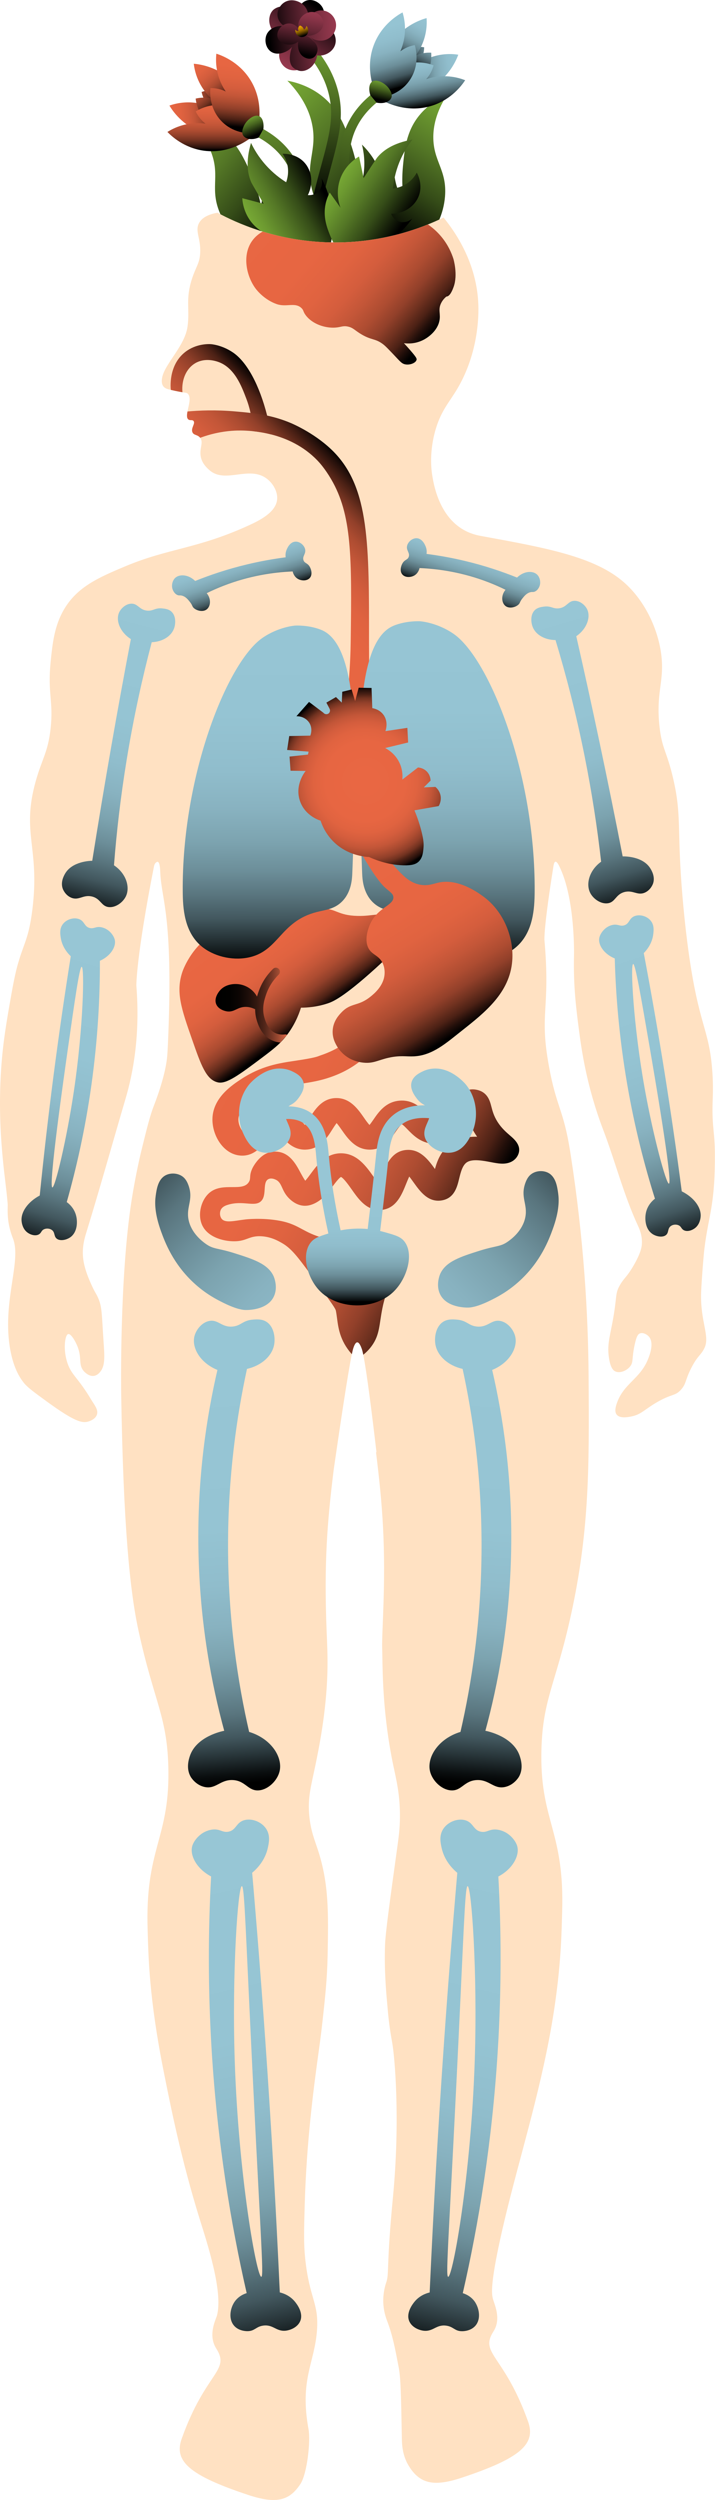 <svg width="826" height="2888" viewBox="0 0 826 2888" fill="none" xmlns="http://www.w3.org/2000/svg">
<path d="M332 93.196C352.953 97.187 366.206 106.222 373.134 111.945C393.711 128.924 400.695 151.343 407.171 172.237C413.101 191.325 414.965 207.777 415.605 218.676C417.299 214.083 418.862 208.605 419.84 202.337C422.156 187.654 420.198 175.193 418.109 167.004C424.98 173.706 435.334 185.809 440.85 203.654C453.632 245.029 429.159 280.907 425.563 286.008C416.866 283.618 400.431 277.782 385.503 263.175C382.152 259.9 368.352 245.895 361.406 222.478C351.391 188.671 367.261 174.383 360.352 142.646C357.716 130.524 351.089 112.754 332 93.215V93.196Z" fill="url(#paint0_linear_161_13)"/>
<path d="M516.077 110.175C498.72 117.404 488.93 127.606 483.979 133.78C469.295 152.152 467.338 172.764 465.511 191.946C463.836 209.49 465.21 224.021 466.641 233.546C464.363 229.894 462.01 225.452 460.033 220.219C455.383 207.965 454.819 196.859 455.139 189.423C450.413 196.445 443.674 208.774 442.149 225.151C438.591 263.156 466.208 289.698 470.237 293.443C477.315 289.792 490.437 281.792 500.678 266.507C502.974 263.062 512.35 248.492 514.1 227.033C516.623 196.049 500.358 186.6 500.584 157.95C500.659 147.014 503.181 130.486 516.115 110.157L516.077 110.175Z" fill="url(#paint1_linear_161_13)"/>
<path d="M214.133 137.621C232.902 138.731 245.515 145.131 252.217 149.348C272.135 161.865 280.776 180.67 288.833 198.195C296.194 214.214 299.677 228.37 301.484 237.838C302.444 233.64 303.197 228.671 303.348 223.08C303.705 209.979 300.561 199.325 297.832 192.398C304.609 197.48 315.038 206.892 321.872 221.857C337.742 256.568 320.422 290.714 317.862 295.589C309.993 294.479 294.951 291.241 280.249 280.173C276.935 277.688 263.287 267.015 254.571 247.325C241.976 218.92 254.213 204.614 244.574 177.64C240.884 167.343 233.072 152.567 214.171 137.639L214.133 137.621Z" fill="url(#paint2_linear_161_13)"/>
<path d="M340.227 416.494C340.058 416.494 339.888 416.457 339.719 416.438C336.669 415.967 334.598 413.125 335.069 410.075C339.323 382.687 342.185 354.658 343.559 326.724C347.305 250.902 349.376 209.132 323.811 178.995C308.807 161.301 285.03 149.329 255.079 144.359C252.048 143.851 249.996 140.99 250.485 137.959C250.994 134.929 253.855 132.877 256.886 133.366C289.473 138.769 315.547 152.058 332.301 171.786C360.728 205.292 358.45 251.203 354.685 327.289C353.292 355.599 350.393 384.023 346.082 411.788C345.63 414.668 343.07 416.683 340.227 416.494Z" fill="url(#paint3_linear_161_13)"/>
<path d="M195.722 121.978C199.223 127.795 210.217 144.265 231.773 152.51C263.569 164.67 291.808 148.745 295.648 146.505C295.46 144.341 293.088 121.771 272.605 109.799C254.138 98.994 235.5 105.319 232.902 106.26C233.411 108.594 234.277 111.568 235.839 114.806C237.42 118.119 239.228 120.698 240.771 122.562C235.161 120.434 225.73 117.724 213.983 118.345C206.509 118.74 200.296 120.359 195.759 121.959L195.722 121.978Z" fill="url(#paint4_linear_161_13)"/>
<path d="M223.866 73.62C230.624 74.222 250.259 76.895 267.108 92.65C291.977 115.898 290.019 148.275 289.68 152.698C287.647 153.47 266.318 161.225 246.588 148.049C228.779 136.171 226.313 116.651 226.012 113.903C228.328 113.338 231.396 112.811 234.992 112.792C238.663 112.773 241.769 113.263 244.122 113.827C239.755 109.705 233.185 102.42 228.591 91.578C225.673 84.688 224.412 78.382 223.847 73.62H223.866Z" fill="url(#paint5_linear_161_13)"/>
<path d="M193.406 152.435C198.132 157.31 212.552 170.882 235.406 174.063C269.123 178.75 293.05 156.877 296.288 153.828C295.61 151.757 288.231 130.317 265.565 123.258C245.139 116.896 228.403 127.249 226.088 128.754C227.104 130.919 228.629 133.611 230.869 136.435C233.166 139.296 235.5 141.404 237.421 142.891C231.472 142.082 221.682 141.573 210.368 144.811C203.158 146.882 197.491 149.856 193.425 152.435H193.406Z" fill="url(#paint6_linear_161_13)"/>
<path d="M249.959 62.024C256.416 64.132 274.959 71.097 287.873 90.203C306.925 118.42 297.813 149.536 296.496 153.771C294.331 154.072 271.834 156.877 255.531 139.635C240.828 124.086 242.767 104.509 243.087 101.761C245.478 101.724 248.566 101.893 252.086 102.684C255.663 103.474 258.6 104.66 260.765 105.714C257.414 100.726 252.651 92.161 250.58 80.566C249.262 73.187 249.45 66.768 249.959 62.005V62.024Z" fill="url(#paint7_linear_161_13)"/>
<path d="M298.792 158.891C300.618 155.654 302.425 152.416 304.251 149.178C305.099 142.533 303.536 136.34 299.733 134.326C293.954 131.277 284.503 138.599 281.359 146.336C280.625 148.143 278.667 152.924 280.945 156.557C283.543 160.717 290.923 162.167 298.811 158.91L298.792 158.891Z" fill="url(#paint8_linear_161_13)"/>
<path d="M442.073 379.393C442.243 379.355 442.393 379.299 442.563 379.242C445.462 378.207 446.987 375.026 445.951 372.127C436.689 345.999 428.688 318.987 422.156 291.806C404.403 217.998 394.633 177.339 414.155 142.966C425.62 122.806 446.761 106.618 475.282 96.189C478.162 95.135 479.649 91.935 478.595 89.036C477.541 86.156 474.34 84.669 471.441 85.723C440.417 97.074 417.261 114.975 404.46 137.47C382.754 175.663 393.503 220.37 411.312 294.422C417.939 321.98 426.053 349.369 435.447 375.854C436.426 378.602 439.306 380.108 442.073 379.393Z" fill="url(#paint9_linear_161_13)"/>
<path d="M529.462 63.172C527.089 69.535 519.352 87.756 499.717 99.86C470.726 117.705 440.021 107.295 435.842 105.808C435.635 103.644 433.771 81.036 451.674 65.469C467.827 51.426 487.311 54.194 490.041 54.627C489.984 57.017 489.664 60.104 488.742 63.587C487.8 67.126 486.502 70.005 485.334 72.133C490.455 69.008 499.209 64.584 510.881 63.022C518.298 62.024 524.699 62.457 529.462 63.191V63.172Z" fill="url(#paint10_linear_161_13)"/>
<path d="M492.827 20.875C486.294 22.72 467.507 28.989 453.877 47.586C433.752 75.05 441.678 106.486 442.826 110.778C444.972 111.173 467.356 114.825 484.299 98.222C499.585 83.257 498.399 63.605 498.173 60.857C495.783 60.725 492.695 60.782 489.156 61.422C485.541 62.081 482.586 63.154 480.364 64.132C483.904 59.276 488.986 50.899 491.49 39.398C493.09 32.076 493.147 25.657 492.808 20.875H492.827Z" fill="url(#paint11_linear_161_13)"/>
<path d="M537.387 92.688C533.641 98.354 521.988 114.373 500.131 121.733C467.864 132.594 440.304 115.54 436.557 113.15C436.84 110.985 440.115 88.547 461.068 77.403C479.969 67.351 498.324 74.448 500.884 75.483C500.282 77.799 499.284 80.735 497.609 83.916C495.895 87.154 493.975 89.657 492.375 91.465C498.079 89.563 507.605 87.248 519.314 88.34C526.769 89.036 532.907 90.919 537.387 92.688Z" fill="url(#paint12_linear_161_13)"/>
<path d="M465.041 14.325C459.092 17.581 442.168 27.878 433.018 49.055C419.539 80.302 434.261 109.197 436.35 113.112C438.534 113.018 461.163 111.587 473.983 91.634C485.561 73.62 480.007 54.758 479.179 52.104C476.825 52.518 473.813 53.252 470.5 54.683C467.13 56.132 464.476 57.827 462.537 59.276C464.89 53.742 467.996 44.443 467.883 32.678C467.808 25.186 466.434 18.918 465.041 14.325Z" fill="url(#paint13_linear_161_13)"/>
<path d="M435.014 118.552C432.623 115.71 430.232 112.867 427.86 110.025C425.789 103.644 426.166 97.281 429.554 94.589C434.656 90.523 445.312 95.963 449.83 102.985C450.884 104.622 453.689 108.952 452.126 112.943C450.338 117.498 443.372 120.303 435.014 118.571V118.552Z" fill="url(#paint14_linear_161_13)"/>
<path d="M346.911 347.129C343.842 346.752 341.639 343.985 341.978 340.898C346.647 298.545 354.14 256.907 364.211 217.132C366.489 208.134 368.711 199.965 370.857 192.078C380.571 156.369 386.971 132.783 378.669 104.51C373.022 85.253 361.632 67.483 344.821 51.728C342.543 49.601 342.43 46.024 344.557 43.746C346.685 41.469 350.262 41.356 352.539 43.483C370.838 60.631 383.263 80.095 389.494 101.31C398.7 132.632 391.584 158.797 381.738 195.014C379.611 202.864 377.408 210.958 375.149 219.88C365.19 259.166 357.811 300.277 353.198 342.122C352.859 345.228 350.073 347.449 346.967 347.11H346.911V347.129Z" fill="url(#paint15_linear_161_13)"/>
<path d="M377.785 296.512C364.324 300.333 353.104 300.22 346.195 299.636C337.291 298.865 323.642 297.698 311.406 287.872C306.888 284.239 303.838 280.455 301.993 277.839C309.071 276.747 316.169 275.655 323.247 274.582C319.011 274.13 306.097 272.21 294.896 261.556C281.454 248.793 280.099 232.624 279.892 228.953C283.149 229.8 304.61 235.429 304.61 235.429C291.488 213.254 290.378 210.807 290.378 210.807C286.179 201.452 283.469 187.089 289.982 165.047C293.258 171.936 298.567 181.179 306.944 190.591C315.416 200.096 324.057 206.459 330.57 210.525C331.813 207.042 334.204 198.835 331.7 189.103C330.401 184.04 328.179 180.181 326.391 177.64C328.499 177.564 342.148 177.282 351.655 187.767C360.484 197.499 362.16 212.52 355.646 225.377C356.625 225.471 362.649 225.979 367.374 221.612C371.535 217.772 373.078 211.654 371.384 205.913C375.883 214.308 382.623 229.443 384.223 249.547C385.917 270.723 381.117 287.476 377.785 296.549V296.512Z" fill="url(#paint16_linear_161_13)"/>
<path d="M398.153 298.601C388.703 288.286 383.79 278.196 381.229 271.74C377.935 263.438 372.871 250.695 376.184 235.353C377.408 229.687 379.441 225.264 380.947 222.44C385.088 228.294 389.23 234.149 393.372 239.984C391.885 235.993 387.818 223.589 392.336 208.793C397.739 191.061 411.595 182.628 414.795 180.783C415.492 184.078 420.066 205.781 420.066 205.781C434.016 184.115 435.711 182.045 435.711 182.045C442.187 174.101 453.84 165.254 476.468 161.225C471.78 167.249 465.869 176.115 461.2 187.823C456.494 199.645 454.668 210.224 453.934 217.866C457.605 217.433 466.001 215.89 473.588 209.282C477.541 205.838 479.988 202.148 481.476 199.419C482.492 201.264 488.855 213.348 483.716 226.544C478.972 238.779 466.265 247.005 451.863 246.949C452.221 247.871 454.461 253.481 460.485 255.758C465.775 257.754 471.95 256.417 476.317 252.314C470.82 260.088 460.297 272.888 443.034 283.316C424.848 294.291 407.717 297.509 398.116 298.582L398.153 298.601Z" fill="url(#paint17_linear_161_13)"/>
<path d="M356.079 58.824C356.267 59.464 358.808 68.368 352.859 75.352C347.984 81.074 339.7 82.825 332.848 79.85C325.412 76.613 321.703 68.65 322.607 61.384C323.642 53.102 330.589 46.363 339.38 45.441C338.1 45.685 327.313 47.624 318.823 40.038C313.495 35.276 310.012 27.577 311.311 20.217C311.613 18.485 312.403 14.438 315.848 11.294C315.848 11.294 319.595 7.887 324.979 7.605C333.017 7.191 342.355 17.205 347.362 32.584C346.496 31.398 340.999 23.624 343.447 13.986C343.842 12.461 346.327 2.654 354.817 0.433C362.272 -1.525 370.348 3.426 373.191 9.845C376.862 18.052 372.419 29.723 361.482 34.786C366.32 30.608 372.946 29.459 378.481 31.85C385.541 34.88 388.496 42.636 387.743 48.942C386.689 57.733 378.425 63.474 370.744 64.114C362.818 64.773 357.152 59.86 356.022 58.843L356.079 58.824Z" fill="url(#paint18_linear_161_13)"/>
<path d="M356.38 20.461C356.737 19.897 361.783 12.141 370.951 12.028C378.462 11.953 385.239 17.054 387.479 24.17C389.908 31.906 386.35 39.944 380.269 44.029C373.341 48.697 363.703 47.869 357.227 41.845C358.262 42.655 366.809 49.525 366.639 60.895C366.545 68.048 363.025 75.728 356.624 79.568C355.118 80.472 351.56 82.542 346.91 81.996C346.91 81.996 341.884 81.413 338.119 77.535C332.528 71.756 333.958 58.128 342.26 44.236C341.94 45.666 339.681 54.928 330.796 59.389C329.402 60.104 320.366 64.66 313.1 59.709C306.736 55.361 305.174 46.024 308.13 39.662C311.914 31.511 323.623 27.2 334.636 32.113C328.311 31.21 323.096 26.956 321.251 21.214C318.917 13.892 322.814 6.588 328.066 3.012C335.389 -1.958 345.141 0.508 350.675 5.873C356.38 11.407 356.38 18.899 356.361 20.424L356.38 20.461Z" fill="url(#paint19_linear_161_13)"/>
<path d="M344.783 32.847C344.595 31.605 343.729 25.299 347.927 20.029C351.767 15.191 359.298 11.915 365.83 15.059C370.687 17.393 373.925 22.739 373.567 27.727C373.04 35.144 364.55 42.222 353.405 41.243C355.306 42.052 358.243 43.558 361.048 46.344C363.533 48.81 366.941 52.198 366.884 57.149C366.847 60.631 365.077 65.375 360.879 67.163C356.116 69.196 351.391 66.109 350.694 65.657C345.649 62.382 343.315 55.436 344.538 48.001C343.258 49.036 341.131 50.504 338.194 51.163C332.038 52.556 323.002 50.316 320.818 43.596C319.237 38.739 321.853 33.469 325.129 30.532C326.164 29.61 329.365 27.031 334.071 27.106C340.604 27.2 344.369 32.283 344.802 32.866L344.783 32.847Z" fill="url(#paint20_linear_161_13)"/>
<path d="M354.177 40.452C352.219 42.598 348.981 43.426 346.157 42.41C342.882 41.243 340.754 37.817 341.15 34.127C341.282 34.372 341.865 35.313 343.07 35.69C343.936 35.953 344.67 35.803 344.971 35.727C344.764 35.313 344.275 34.222 344.463 32.829C344.727 30.796 346.214 29.666 346.515 29.459C347.118 29.647 348.567 30.156 349.753 31.586C350.6 32.603 350.939 33.638 351.071 34.24C351.523 33.958 352.125 33.525 352.671 32.829C353.612 31.662 353.895 30.457 354.008 29.836C356.775 33.092 356.719 37.685 354.196 40.452H354.177Z" fill="url(#paint21_linear_161_13)"/>
<path d="M825.871 1340.48C825.645 1356.23 825.363 1375.62 820.958 1400.17C818.717 1412.7 814.802 1429.87 812.957 1450.29C812.204 1458.71 811.451 1468.97 811.451 1468.97C811.281 1471.32 810.208 1486.15 809.982 1492.74C808.777 1527 820.581 1543.59 813.71 1557.51C809.643 1565.76 806.048 1565.85 798.819 1579.86C791.401 1594.18 793.077 1598.14 786.902 1605.18C779.937 1613.12 776.379 1609.68 758.607 1620.07C744.017 1628.57 740.779 1634.17 728.806 1636.44C725.342 1637.1 716.118 1638.85 712.428 1634.2C709.887 1631 710.96 1625.96 712.428 1621.55C720.316 1597.95 739.612 1593.3 748.912 1569.43C750.493 1565.4 755.953 1551.42 749.665 1544.11C747.199 1541.25 742.624 1539.07 739.236 1540.39C736.958 1541.29 735.358 1543.72 733.287 1553.05C729.635 1569.43 732.044 1573.23 728.072 1578.37C724.1 1583.49 716.25 1586.71 710.941 1584.32C708.493 1583.23 705.255 1580.33 703.505 1568.68C701.377 1554.63 704.088 1545.54 707.213 1529.22C713.388 1497.15 710.037 1495.23 716.156 1484.55C720.918 1476.23 723.855 1475.8 731.8 1462.21C740.309 1447.62 741.231 1440.71 741.476 1437.65C742.285 1427.24 738.426 1419.12 737.014 1416.04C720.485 1380.35 710.809 1341.85 696.803 1305.11C677.544 1254.64 671.671 1211.57 668.96 1190.87C665.703 1165.89 662.239 1139.35 663.105 1103.49C663.105 1103.49 664.686 1037.96 646.011 1000.48C645.352 999.127 643.376 995.174 641.681 995.456C640.213 995.701 639.629 999.089 639.404 1000.48C627.826 1072.88 628.955 1085.74 628.955 1085.74C636.147 1167.71 622.668 1168.63 634.189 1231.9C642.83 1279.39 650.793 1280.94 658.549 1329.35C658.85 1331.2 659.133 1333 659.396 1334.81C674.494 1432.02 679.483 1518.3 679.973 1589.5C680.349 1643.95 680.669 1690.45 677.695 1736.74C675.097 1777.41 669.939 1817.94 660.055 1863.55C641.7 1948.11 625.868 1963.43 625.397 2027.69C624.851 2104.7 652.318 2116.41 649.419 2208.87C648.553 2236.47 648.402 2288.38 631.045 2372.19C615.043 2449.44 592.848 2517.86 577.637 2587.76C566.379 2639.47 568.13 2649.88 569.241 2654.88C570.652 2661.25 579.708 2678.15 570.125 2693.21C553.521 2719.3 582.324 2719.84 609.998 2797.19C619.204 2822.92 602.543 2839.39 532.907 2862.45C512.406 2869.23 499.134 2869.77 489.157 2865.11C480.064 2860.83 475 2852.89 473.061 2849.93C464.551 2837.02 464.363 2823.43 464.213 2815.88C463.403 2770.22 462.989 2747.38 460.636 2735.02C456.475 2713.16 453.651 2698.25 447.533 2682.01C446.347 2678.83 443.674 2672.03 442.94 2662.62C441.885 2648.92 445.594 2638.45 446.498 2635.72C449.566 2626.48 446.347 2617.37 453.934 2538.4C462.575 2448.5 455.986 2375.73 453.049 2359.48C452.691 2357.51 450.602 2346.64 448.907 2331.55C448.098 2324.28 447.721 2319.03 447.383 2315.4C446.046 2300.9 443.824 2275.98 444.803 2247.14C445.293 2232.93 449.849 2199.84 458.923 2134.22C460.579 2122.19 461.935 2112.55 462.029 2098.9C462.198 2073.17 457.774 2055.8 454.367 2039.55C442.638 1983.65 442.017 1935.87 441.697 1912.17C441.528 1899.64 440.925 1906.71 442.601 1864.34C445.726 1785.7 441.942 1739.16 434.43 1678.01C434.581 1677.76 434.732 1677.53 434.882 1677.29C429.63 1632.4 423.531 1583.92 419.652 1565.03C419.012 1561.99 418.448 1559.74 417.958 1558.36C417.28 1556.46 415.511 1551.55 413.289 1550.78C413.082 1550.7 412.875 1550.66 412.649 1550.66C412.442 1550.66 412.235 1550.72 412.047 1550.81C410.014 1551.59 408.602 1555.95 408.056 1557.63C407.623 1558.96 407.077 1561.26 406.437 1564.39C401.9 1586.33 392.619 1648.58 385.503 1697.81V1697.85C377.991 1759 374.226 1805.54 377.332 1884.16C377.897 1898.22 378.726 1913.17 378.236 1931.99C376.994 1978.4 368.089 2021.18 364.38 2039.14C359.203 2064.19 355.288 2076.81 357.321 2097.79C358.978 2114.98 363.402 2125.26 367.28 2137.12C380.062 2176.31 379.422 2209.93 378.5 2258.76C377.991 2285.96 375.525 2308.36 372.551 2335.26C370.48 2354.06 368.842 2364.83 366.884 2379.28C362.423 2412.08 354.064 2474.89 352.031 2546.72C351.184 2576.8 350.751 2591.86 352.596 2609.29C357.509 2655.69 368.428 2660.12 366.244 2691.59C363.59 2729.86 345.875 2748.57 356.436 2806.3C358.978 2820.23 354.798 2858.01 346.91 2869.77C334.881 2887.77 320.686 2893.42 287.045 2882.29C217.409 2859.21 200.748 2842.74 209.973 2817.01C237.628 2739.68 266.431 2739.14 249.827 2713.05C239.736 2697.18 249.639 2678.94 250.712 2674.72C257.79 2647.07 239.36 2591.35 230.738 2563.64C209.427 2495.09 197.398 2434.72 188.888 2391.95C171.964 2306.93 171.475 2259.09 170.533 2228.71C167.634 2136.23 195.12 2124.52 194.555 2047.53C194.084 1983.25 178.252 1967.95 159.916 1883.37C150.258 1838.85 142.408 1763.67 139.979 1609.32C139.979 1609.32 137.89 1476.97 152.009 1386.73C156.96 1355.07 163.173 1329.84 163.173 1329.84C170.006 1302.04 173.433 1288.13 178.271 1275.95C178.271 1275.95 190.733 1244.61 192.973 1221.81C193.049 1221.12 193.124 1220.32 193.124 1220.32C193.406 1217.22 193.802 1211.52 194.404 1196.04C199.92 1056.22 186.385 1039.88 185.104 1007.13C185.01 1004.66 184.747 996.059 182.168 995.551C181.49 995.419 180.699 996.04 180.323 996.322C180.021 996.548 178.515 997.715 177.969 1000.48C157.167 1106.1 157.525 1138.55 157.525 1138.55C162.043 1195.7 153.91 1239.13 145.1 1269.06C129.908 1320.64 115.544 1372.46 99.712 1423.85C97.791 1430.12 94.327 1441.33 96.266 1455.26C97.961 1467.31 103.401 1479.26 106.093 1485.19C109.651 1493.01 110.724 1493.61 113.097 1498.8C118.048 1509.66 117.464 1517.59 119.591 1549.16C120.721 1566.04 121.813 1577.51 115.732 1584.83C114.715 1586.05 112.268 1588.91 108.503 1589.44C102.535 1590.31 97.471 1584.73 96.756 1583.92C90.355 1576.6 94.779 1569.45 89.847 1556.31C87.192 1549.21 81.827 1540.39 78.796 1541.12C74.918 1542.06 72.584 1559.6 78.175 1575.36C82.994 1588.95 90.28 1591.64 105.039 1616.38C108.785 1622.64 114 1628.57 111.948 1634.33C110.028 1639.7 103.251 1641.83 101.839 1642.22C94.911 1644.22 86.326 1642.52 54.059 1619.03C39.206 1608.21 31.695 1602.69 27.61 1597.57C22.753 1591.49 14.827 1579.43 11.137 1554.92C3.193 1502.02 24.899 1456.37 15.053 1430.93C14.469 1429.4 12.097 1423.66 10.441 1415.51C7.974 1403.39 9.142 1393.9 8.859 1390.53C7.259 1371.97 5.151 1359.23 3.23 1338.73C1.48 1319.75 -1.909 1281.75 1.385 1233.99C3.494 1203.31 7.541 1180.34 13.208 1148.23C17.576 1123.5 20.267 1114.76 22.056 1108.91C28.193 1088.78 33.502 1082.08 37.38 1050.87C46.322 978.779 24.447 963.136 41.164 902.825C48.412 876.716 55.396 869.205 58.446 841.779C61.929 810.306 54.85 801.007 58.446 765.167C60.611 743.632 62.682 723.02 74.146 703.669C89.47 677.806 113.944 667.133 144.723 654.201C194.649 633.212 227.594 634.21 286.932 607.141C299.884 601.231 318.71 591.894 320.14 577.042C320.988 568.27 315.66 558.501 308.035 552.835C287.497 537.531 260.162 559.16 241.958 543.141C239.435 540.919 233.505 535.705 231.924 527.573C230.06 518.048 235.482 511.328 231.227 505.775C228.177 501.804 223.735 503.14 222.228 499.206C220.384 494.387 225.881 489.361 223.622 486.406C222.21 484.561 219.781 486.105 217.729 484.674C215.545 483.149 215.771 479.592 216.581 475.375C217.974 468.203 221.08 459.13 217.033 454.932C215.941 453.784 215.131 453.859 210.745 453.144C210.67 453.125 210.613 453.125 210.538 453.107C207.789 452.674 203.685 451.921 197.322 450.434C193.331 449.492 190.526 448.739 188.662 446.273C187.589 444.843 186.14 441.906 187.345 435.977C190.545 420.108 213.475 399.666 216.618 377.435C219.518 356.936 213.908 345.849 221.946 321.547C226.483 307.787 230.606 304.361 231.246 292.276C232.168 275.373 224.921 266.996 229.928 257.697C232.3 253.255 237.722 248.135 251.22 245.706C273.716 257.829 317.335 277.462 375.582 279.834C439.984 282.45 488.987 262.629 512.387 251.297C526.525 268.615 551.036 304.361 552.617 352.249C553.408 376.023 548.928 414.16 528.483 448.815C519.146 464.664 510.166 473.493 503.615 494.895C495.407 521.7 498.494 543.63 499.209 548.298C500.734 558.105 506.25 593.682 533.434 610.793C543.148 616.911 552.185 618.511 556.289 619.264C631.214 632.949 686.769 643.095 720.598 672.497C746.239 694.785 761.996 730.399 764.481 761.59C766.646 788.772 757.873 801.647 761.826 838.711C764.707 865.667 770.223 867.041 777.79 899.869C787.843 943.503 781.763 956.981 788.427 1035.51C791.1 1067.12 794.282 1090.84 795.072 1096.67C807.309 1186.67 819.452 1187.29 822.991 1238.94C824.026 1254.08 823.518 1265.05 823.311 1271.13C822.125 1304.35 826.323 1306.67 825.852 1340.5L825.871 1340.48Z" fill="#FFE1C2"/>
<path d="M641.775 739.397C629.426 739.322 618.977 733.373 615.4 724.319C613.367 719.18 612.539 710.39 617.509 705.157C620.653 701.844 625.039 701.222 628.145 700.789C636.711 699.585 638.612 703.557 645.559 702.766C654.878 701.712 656.083 694.013 663.895 694.051C670.032 694.069 675.68 698.832 678.109 703.481C682.721 712.347 678.391 726.239 665.74 734.954C674.946 775.426 683.963 816.518 692.755 858.194C702.092 902.429 710.959 946.138 719.337 989.32C720.918 989.263 742.774 988.812 751.547 1003.57C752.846 1005.75 756.969 1012.7 754.54 1020.38C754.352 1020.94 752.093 1027.74 745.372 1030.96C736.543 1035.17 731.441 1027.78 721.294 1030.51C711.016 1033.27 710.997 1042.29 702.055 1043.48C694.223 1044.51 685.789 1038.69 682.137 1032.05C676.358 1021.53 680.65 1005.4 694.449 995.438C690.138 957.451 683.982 916.547 675.304 873.271C665.552 824.631 653.974 779.924 641.756 739.453L641.775 739.397Z" fill="url(#paint22_linear_161_13)"/>
<path d="M322.908 2046.56C320.329 2056.81 310.182 2067.26 299.131 2068.24C286.537 2069.35 283.807 2057 268.878 2056.34C254.176 2055.69 249.432 2067.38 236.065 2064.27C225.9 2061.92 220.741 2053.31 220.308 2052.6C214.642 2042.83 218.181 2032.1 219.292 2028.69C226.803 2005.84 256.849 1999.82 259.033 1999.42C244.669 1946.62 230.757 1875.47 229.232 1790.74C227.726 1706.71 238.87 1635.61 251.182 1582.57C231.227 1574.49 221.08 1556.8 224.714 1543.28C226.615 1536.19 232.903 1527.96 241.299 1526.08C251.973 1523.65 255.964 1533.82 269.029 1532.42C278.781 1531.39 280.155 1525.38 292.241 1524.42C296.627 1524.08 302.821 1523.59 308.13 1527.17C316.526 1532.82 318.051 1545.11 316.827 1552.75C314.7 1566.23 302.2 1577.52 285.332 1581.38C273.528 1635.8 263.419 1705.21 263.457 1785.87C263.494 1871.31 274.884 1944.34 287.798 2000.7C313.589 2008.57 327.031 2030.25 322.908 2046.56Z" fill="url(#paint23_linear_161_13)"/>
<path d="M496.856 2046.56C499.436 2056.81 509.583 2067.26 520.633 2068.24C533.227 2069.35 535.957 2057 550.886 2056.34C565.589 2055.69 570.333 2067.38 583.699 2064.27C593.865 2061.92 599.023 2053.31 599.456 2052.6C605.122 2042.83 601.583 2032.1 600.473 2028.69C592.961 2005.84 562.915 1999.82 560.732 1999.42C575.096 1946.62 589.008 1875.47 590.533 1790.74C592.039 1706.71 580.894 1635.61 568.582 1582.57C588.537 1574.49 598.684 1556.8 595.051 1543.28C593.149 1536.19 586.862 1527.96 578.465 1526.08C567.791 1523.65 563.8 1533.82 550.735 1532.42C540.984 1531.39 539.609 1525.38 527.523 1524.42C523.137 1524.08 516.943 1523.59 511.635 1527.17C503.238 1532.82 501.713 1545.11 502.937 1552.75C505.064 1566.23 517.565 1577.52 534.432 1581.38C546.236 1635.8 556.345 1705.21 556.308 1785.87C556.27 1871.31 544.881 1944.34 531.966 2000.7C506.175 2008.57 492.734 2030.25 496.856 2046.56Z" fill="url(#paint24_linear_161_13)"/>
<path d="M753.035 1425.03C758.005 1428.69 766.024 1430 769.752 1426.39C772.726 1423.51 771.107 1419.31 774.778 1416.47C777.282 1414.51 781.028 1414.19 783.815 1415.4C787.165 1416.83 786.846 1419.46 789.895 1421.1C794.056 1423.34 799.854 1421.23 803.299 1418.39C808.683 1413.95 809.286 1406.94 809.399 1405.46C810.302 1394.75 801.529 1383.21 787.598 1376.24C781.819 1331.82 775.23 1286.02 767.756 1239.02C760.151 1191.28 752.093 1145.27 743.716 1101.02C746.954 1097.73 753.487 1090.1 754.729 1078.88C755.162 1075.01 755.727 1069.75 752.752 1065.03C748.573 1058.42 739.254 1055.73 732.835 1058.4C726.415 1061.08 727.244 1067.29 720.824 1069.04C715.779 1070.39 713.708 1066.95 706.987 1068.64C702.733 1069.73 699.852 1072.05 698.723 1073.09C695.485 1075.97 692.962 1080.07 692.303 1083.55C690.76 1091.5 697.706 1102.11 710.188 1107.23C711.317 1149.17 715.214 1197.77 724.326 1251.18C732.967 1301.81 744.582 1346.58 756.63 1384.75C754.616 1386.29 748.14 1391.64 746.182 1401.03C744.676 1408.24 745.467 1419.44 753.035 1425V1425.03ZM744.695 1256.99C731.555 1183.39 728.129 1114.08 731.442 1113.61C733.927 1113.26 740.44 1151.2 750.324 1208.64C755.463 1238.53 777.451 1366.32 772.783 1367.36C769.677 1368.05 754.654 1312.71 744.695 1256.99Z" fill="url(#paint25_linear_161_13)"/>
<path d="M270.384 2686.64C275.561 2692.61 283.6 2692.96 285.652 2692.98C294.406 2693.06 295.573 2687.67 304.214 2686.54C315.848 2685.02 319.162 2693.94 330.72 2692.34C336.651 2691.51 344.105 2687.94 346.873 2681.26C350.864 2671.6 342.637 2661.34 340.886 2659.14C334.693 2651.4 326.409 2648.97 323.228 2648.22C318.954 2553.42 313.457 2456.82 306.586 2358.45C301.974 2292.56 296.872 2227.56 291.318 2163.45C296.251 2159.31 306.341 2149.56 309.542 2134.14C310.652 2128.82 312.14 2121.59 308.619 2114.62C303.687 2104.89 291.074 2099.92 281.793 2102.8C272.512 2105.66 272.851 2114.43 263.701 2116.02C256.51 2117.24 254.082 2112.18 244.537 2113.64C238.475 2114.6 234.183 2117.45 232.451 2118.73C227.575 2122.3 223.528 2127.67 222.134 2132.43C218.953 2143.27 227.199 2158.95 243.878 2167.71C240.527 2228.71 240.056 2296.42 244.593 2369.67C251.145 2475.32 266.713 2569.23 284.974 2649.05C282.772 2649.71 275.072 2652.32 270.29 2660.12C265.81 2667.42 263.908 2679.15 270.366 2686.6L270.384 2686.64ZM271.156 2379.79C267.862 2276.73 275.072 2178.89 279.402 2178.91C281.962 2178.91 283.205 2213.22 287.911 2313.91C300.336 2579.49 305.287 2629.83 301.88 2630.17C296.665 2630.68 275.449 2513.69 271.156 2379.79Z" fill="url(#paint26_linear_161_13)"/>
<path d="M175.277 741.9C187.608 741.392 197.849 735.086 201.106 725.9C202.951 720.686 203.478 711.877 198.339 706.832C195.063 703.632 190.658 703.161 187.552 702.841C178.948 701.938 177.198 705.985 170.232 705.439C160.876 704.705 159.408 697.062 151.595 697.364C145.458 697.608 139.979 702.559 137.72 707.284C133.409 716.3 138.229 730.023 151.181 738.286C143.406 779.059 135.857 820.433 128.515 862.41C120.74 906.947 113.435 950.938 106.564 994.383C104.983 994.383 83.126 994.704 74.881 1009.76C73.657 1012 69.779 1019.08 72.49 1026.67C72.697 1027.23 75.201 1033.93 82.034 1036.91C91.014 1040.82 95.852 1033.24 106.093 1035.61C116.466 1038.02 116.786 1047.01 125.766 1047.88C133.635 1048.63 141.862 1042.52 145.269 1035.76C150.672 1025.03 145.815 1009.07 131.677 999.598C134.633 961.48 139.339 920.387 146.493 876.829C154.532 827.869 164.509 782.786 175.296 741.9H175.277Z" fill="url(#paint27_linear_161_13)"/>
<path d="M88.021 1404.67C85.781 1395.31 79.173 1390.15 77.102 1388.68C88.021 1350.19 98.337 1305.09 105.491 1254.23C113.04 1200.58 115.525 1151.88 115.431 1109.92C127.743 1104.45 134.388 1093.64 132.619 1085.74C131.847 1082.27 129.211 1078.24 125.898 1075.46C124.712 1074.46 121.775 1072.22 117.502 1071.26C110.743 1069.75 108.785 1073.27 103.684 1072.05C97.227 1070.49 97.885 1064.24 91.372 1061.77C84.877 1059.29 75.633 1062.24 71.661 1068.96C68.819 1073.76 69.553 1079.01 70.099 1082.87C71.661 1094.04 78.42 1101.49 81.752 1104.67C74.673 1149.15 67.953 1195.38 61.74 1243.31C55.622 1290.52 50.388 1336.49 45.908 1381.06C32.184 1388.44 23.769 1400.2 24.974 1410.9C25.143 1412.38 25.934 1419.37 31.45 1423.64C34.97 1426.37 40.825 1428.31 44.929 1425.96C47.941 1424.22 47.527 1421.59 50.84 1420.06C53.589 1418.78 57.335 1419.01 59.895 1420.87C63.66 1423.6 62.136 1427.84 65.204 1430.64C69.045 1434.14 77.027 1432.6 81.884 1428.8C89.282 1423.02 89.753 1411.8 88.021 1404.65V1404.67ZM60.46 1371.74C55.773 1370.84 74.033 1242.44 78.288 1212.42C86.496 1154.74 91.918 1116.61 94.403 1116.89C97.735 1117.26 96.323 1186.65 85.329 1260.59C76.989 1316.57 63.585 1372.35 60.46 1371.72V1371.74Z" fill="url(#paint28_linear_161_13)"/>
<path d="M549.304 2660.17C544.522 2652.38 536.823 2649.76 534.62 2649.1C552.9 2569.27 568.45 2475.38 575.001 2369.72C579.538 2296.48 579.067 2228.77 575.716 2167.76C592.377 2159.01 600.641 2143.35 597.46 2132.49C596.067 2127.72 592.019 2122.34 587.144 2118.78C585.412 2117.5 581.119 2114.66 575.058 2113.7C565.513 2112.23 563.084 2117.3 555.893 2116.07C546.763 2114.49 547.101 2105.72 537.802 2102.86C528.521 2099.98 515.907 2104.95 510.975 2114.68C507.455 2121.64 508.942 2128.87 510.053 2134.2C513.253 2149.62 523.344 2159.37 528.276 2163.51C522.722 2227.62 517.602 2292.62 513.008 2358.5C506.137 2456.88 500.621 2553.48 496.367 2648.28C493.185 2649.03 484.902 2651.46 478.708 2659.19C476.957 2661.38 468.731 2671.65 472.722 2681.31C475.489 2687.99 482.944 2691.57 488.874 2692.4C500.433 2694 503.727 2685.06 515.38 2686.6C524.04 2687.73 525.189 2693.11 533.942 2693.04C535.994 2693.04 544.033 2692.66 549.21 2686.7C555.667 2679.24 553.766 2667.53 549.285 2660.21L549.304 2660.17ZM517.734 2630.19C514.326 2629.85 519.277 2579.51 531.702 2313.93C536.409 2213.24 537.651 2178.94 540.211 2178.92C544.541 2178.92 551.77 2276.75 548.457 2379.81C544.165 2513.7 522.948 2630.69 517.734 2630.19Z" fill="url(#paint29_linear_161_13)"/>
<path d="M254.044 1075.33C223.471 1087.41 211.649 1119.99 210.896 1122.16C202.688 1145.88 209.522 1165.38 221.984 1201.05C232.244 1230.4 238.155 1247.28 251.559 1250.35C261.744 1252.68 276.428 1241.63 305.796 1219.53C319.953 1208.88 325.092 1203.61 329.215 1198.58C339.757 1185.73 344.991 1172.74 347.701 1164.08C354.667 1164.06 365.793 1163.35 378.519 1159.15C383.941 1157.36 396.027 1152.84 433.998 1118.47C456.871 1097.76 460.824 1091.85 461.126 1083.97C461.464 1074.84 456.833 1064.46 448.795 1059.31C439.42 1053.32 431.833 1058.5 413.045 1058.08C389.852 1057.56 388.365 1049.33 371.139 1049.46C348.624 1049.61 346.666 1063.65 319.369 1071.65C287.817 1080.88 279.176 1065.42 254.044 1075.34V1075.33Z" fill="url(#paint30_linear_161_13)"/>
<path d="M324.019 1204.34C320.649 1204.08 317.411 1203.29 314.455 1201.95C302.219 1196.44 298.284 1183.96 296.816 1179.27C295.328 1174.55 294.764 1170.05 294.764 1165.89C289.926 1163.51 285.878 1163.04 282.809 1163.19C273.905 1163.65 270.742 1169.43 262.478 1168.41C261.988 1168.35 252.519 1167.03 249.714 1159.9C246.871 1152.69 253.121 1145.31 253.969 1144.3C260.539 1136.54 270.855 1136.71 272.87 1136.75C282.452 1136.9 292.072 1142.28 296.91 1151.28C297.531 1149.11 298.171 1147.21 298.717 1145.63C302.106 1135.71 307.735 1126.85 315.472 1119.24C317.298 1117.43 320.235 1117.47 322.042 1119.3C323.849 1121.12 323.812 1124.08 322.004 1125.87C315.321 1132.44 310.445 1140.1 307.527 1148.64C305.457 1154.69 302.012 1164.81 305.683 1176.47C306.925 1180.42 309.843 1189.68 318.277 1193.48C321.515 1194.93 325.148 1195.44 329.064 1194.99C330.005 1194.88 330.909 1195.06 331.7 1195.46L324.019 1204.34Z" fill="url(#paint31_linear_161_13)"/>
<path d="M313.25 501.86C305.513 499.865 298.246 498.735 291.959 498.095C291.733 490.133 290.735 483.074 289.417 477.032C287.986 470.311 286.179 464.834 284.635 460.787C279.119 446.292 270.987 424.193 251.276 417.793C248.735 416.984 236.743 413.087 225.73 419.469C215.244 425.53 209.465 438.65 210.764 453.125C210.688 453.107 210.632 453.107 210.557 453.088C207.808 452.655 203.704 451.902 197.341 450.415C197.172 449.059 194.084 422.029 214.058 406.574C226.483 396.974 240.565 397.407 243.389 397.558C243.389 397.558 256.171 398.217 269.518 407.459C285.37 418.471 299.621 444.636 308.619 480.119C310.37 487.027 311.914 494.293 313.25 501.86Z" fill="url(#paint32_linear_161_13)"/>
<path d="M458.829 906.928C459.375 928.331 444.088 945.385 426.223 948.887C422.985 949.545 419.653 949.734 416.321 949.432C411.69 948.999 407.209 947.625 403.105 945.461C390.323 938.778 381.042 924.566 381.249 908.001C390.003 875.926 395.123 848.556 398.248 828.302C398.436 827.04 398.662 825.534 398.907 823.803C399.058 822.805 399.189 821.751 399.34 820.64C399.942 816.085 400.639 810.457 401.335 804.019C404.573 774.089 405.007 751.105 405.157 739.717C406.437 643.509 406.588 594.567 382.566 553.625C375.187 541.032 368.955 534.331 366.772 532.034C350.525 515.093 330.702 506.321 313.251 501.86C305.513 499.865 298.247 498.735 291.959 498.095C281.586 497.041 273.867 497.342 271.1 497.474C262.12 497.926 248.001 499.564 231.246 505.757C228.197 501.785 223.754 503.121 222.248 499.187C220.403 494.368 225.9 489.342 223.641 486.387C222.229 484.542 219.8 486.086 217.748 484.655C215.565 483.13 215.791 479.573 216.6 475.356C229.891 474.151 248.98 473.286 271.815 475.3C277.689 475.827 283.544 476.335 289.417 477.031C295.743 477.766 302.106 478.726 308.619 480.119C317.486 482.02 326.617 484.712 336.274 488.834C339.23 490.095 366.094 501.785 386.275 522.736C426.505 564.543 426.43 628.996 426.298 740.677C426.298 741.844 426.279 767.369 426.901 802.137C426.919 803.737 426.957 805.242 426.976 806.692C427.183 819.04 427.258 825.666 427.635 829.318C427.898 831.859 428.237 834.476 428.651 837.186C431.776 856.688 439.853 880.5 458.829 906.928Z" fill="url(#paint33_linear_161_13)"/>
<path d="M454.895 722.738C469.993 716.695 485.486 717.712 485.486 717.712C485.486 717.712 504.877 718.973 524.098 732.3C565.25 760.818 618.734 893.996 617.661 1030.22C617.51 1049.16 616.23 1077.4 595.691 1094.58C581.854 1106.14 560.582 1111.6 541.492 1108.02C504.387 1101.08 503.803 1065.35 459.921 1054.34C450.038 1051.85 439.684 1051.06 430.76 1042.35C419.446 1031.33 418.637 1015.67 418.373 1008.76C413.158 871.897 408.188 741.468 454.913 722.776L454.895 722.738Z" fill="url(#paint34_linear_161_13)"/>
<path d="M371.101 727.632C356.266 721.703 341.018 722.681 341.018 722.681C341.018 722.681 321.966 723.905 303.065 737.006C262.628 765.035 210.048 895.935 211.102 1029.85C211.253 1048.46 212.514 1076.23 232.695 1093.1C246.287 1104.46 267.221 1109.81 285.972 1106.31C322.437 1099.48 323.002 1064.37 366.15 1053.53C375.864 1051.08 386.03 1050.31 394.821 1041.74C405.928 1030.92 406.738 1015.52 407.001 1008.73C412.122 874.194 417.017 745.985 371.082 727.632H371.101Z" fill="url(#paint35_linear_161_13)"/>
<path d="M598.138 1334.81C596.595 1337.88 591.644 1344.92 578.729 1344.24C575.115 1344.05 571.35 1343.34 566.963 1342.51C558.172 1340.83 546.123 1338.58 539.741 1342.45C534.301 1345.73 532.249 1354.16 530.423 1361.6C528.107 1371.22 524.888 1384.36 510.166 1386.75C494.579 1389.29 485.335 1376.41 477.918 1366.1C476.506 1364.12 474.586 1361.41 472.779 1359.15C471.48 1361.88 470.181 1365.14 469.221 1367.49C464.684 1378.78 459.149 1392.56 446.009 1396.65C444.484 1397.14 442.846 1397.49 441.095 1397.68C440.06 1397.78 439.081 1397.83 438.083 1397.83C436.125 1397.83 434.262 1397.61 432.492 1397.19C420.669 1394.48 412.876 1383.45 406.4 1374.21C403.388 1369.94 397.269 1361.22 393.918 1359.62C392.826 1360.2 391.377 1361.63 389.871 1363.39C387.687 1365.89 385.39 1369.01 383.828 1371.12C382.171 1373.38 380.364 1375.85 378.368 1378.26C374.679 1382.72 363.308 1394.12 350.224 1392.83C340.303 1391.85 333.488 1384.02 332.208 1382.53C324.96 1374.21 325.732 1365.66 317.995 1362.54C316.658 1361.99 313.401 1360.67 310.389 1361.99C302.52 1365.4 309.015 1381.25 301.146 1388.01C293.597 1394.48 280.118 1386.31 262.704 1391.96C260.426 1392.69 256.83 1394.09 255.136 1397.46C253.517 1400.71 253.931 1405.25 256.021 1407.9C260.313 1413.36 271.119 1410.12 283.713 1408.68C283.713 1408.68 302.878 1406.45 323.266 1410.26C348.097 1414.89 351.015 1425.97 380.966 1431.73C393.109 1434.07 391.264 1431.83 401.411 1434.31C421.178 1439.17 449.266 1452.18 452.937 1472.07C454.574 1481.05 449.68 1482.84 444.71 1499.33C443.731 1502.66 442.733 1506.54 441.792 1511.19C437.933 1530.11 438.93 1541.87 429.329 1554.99C425.884 1559.7 422.232 1562.99 419.691 1565.03C419.05 1561.99 418.486 1559.74 417.996 1558.36C417.319 1556.46 415.549 1551.55 413.327 1550.78C413.12 1550.7 412.913 1550.66 412.687 1550.66C412.48 1550.66 412.273 1550.72 412.085 1550.81C410.052 1551.59 408.64 1555.95 408.094 1557.63C407.661 1558.96 407.115 1561.26 406.475 1564.39C404.724 1562.45 402.277 1559.51 399.792 1555.63C389.57 1539.59 390.304 1525.1 387.969 1513.96C387.311 1510.79 377.804 1498.07 359.166 1472.7C344.388 1452.57 336.783 1442.39 326.165 1436.23C321.176 1433.33 312.855 1428.65 301.56 1428.12C288.664 1427.52 285.558 1433 273.604 1433.84C260.878 1434.75 240.226 1430.27 233.43 1415.04C227.933 1402.67 232.432 1385.24 242.918 1377.16C257.979 1365.57 280.344 1377.16 287.516 1365.46C290.283 1360.94 287.384 1358.53 291.62 1349.53C292.053 1348.63 296.251 1340.16 304.064 1334.64C307.716 1332.06 312.215 1330.35 317.863 1330.35H317.957C326.655 1330.39 332.867 1334.45 337.573 1339.82C341.658 1344.41 344.614 1349.95 347.137 1354.67C348.605 1357.38 350.808 1361.41 352.653 1364.01C354.667 1361.77 357.171 1358.36 358.884 1356.04C362.856 1350.64 367.657 1344.13 373.982 1339.31C377.615 1336.52 381.757 1334.3 386.558 1333.15C388.76 1332.63 391.095 1332.31 393.598 1332.29H393.918C412.462 1332.29 423.136 1347.46 431.72 1359.64C432.981 1361.41 434.544 1363.63 436.069 1365.66C436.445 1366.17 436.822 1366.66 437.198 1367.13C438.591 1364.25 440.003 1360.75 441.02 1358.21C443.976 1350.87 447.345 1342.49 452.993 1336.47C457.003 1332.16 462.199 1329.07 469.221 1328.45C485.204 1327.02 494.805 1339.76 502.467 1350.45C503.144 1347.97 503.954 1345.31 504.97 1342.62C508.077 1334.43 513.216 1325.81 523.043 1319.86C529.256 1316.1 535.901 1314.24 542.452 1313.5C545.389 1313.18 548.307 1313.09 551.169 1313.14C550.34 1311.96 549.512 1310.75 548.702 1309.46C546.481 1305.92 544.749 1302.57 543.375 1299.46C542.753 1298.07 542.208 1296.71 541.718 1295.43C532.927 1306.78 520.916 1321.16 502.165 1321.2H502.071C497.44 1321.2 493.374 1320.34 489.759 1318.92C483.905 1316.65 479.255 1312.96 475.396 1309.3C473.795 1307.8 472.327 1306.29 470.971 1304.9C469.221 1303.09 466.548 1300.31 464.816 1299.08C464.608 1298.93 464.401 1298.82 464.232 1298.73C463.724 1299.03 463.121 1299.59 462.462 1300.29C460.561 1302.36 458.264 1305.71 456.834 1307.78C453.37 1312.84 449.115 1319.02 442.94 1323.23C438.817 1326.04 433.829 1327.96 427.654 1328.07H427.07C410.673 1328.07 401.505 1314.93 394.765 1305.3C393.165 1303 390.793 1299.59 388.892 1297.39C387.216 1299.54 385.259 1302.6 383.922 1304.73C382.435 1307.1 380.816 1309.68 378.971 1312.22C376.335 1315.89 373.229 1319.53 369.389 1322.37C365.021 1325.62 359.693 1327.88 353.029 1328.07C351.034 1328.13 349.17 1327.98 347.4 1327.68C335.992 1325.72 329.045 1317.14 324.226 1311.15C322.607 1309.23 320.179 1306.2 318.541 1304.86C316.112 1306.59 312.14 1311.83 309.919 1314.78C306.963 1318.66 303.537 1323.18 299.32 1326.94C293.71 1331.95 286.707 1335.68 277.52 1334.91C257.433 1333.23 244.5 1310.6 245.46 1291.31C246.627 1267.57 268.314 1253.38 278.743 1246.53C302.125 1231.19 322.513 1228.17 340.435 1225.5C366.433 1221.66 367.017 1220.27 370.142 1219.25C372.664 1218.42 375.112 1217.5 377.465 1216.54C382.228 1214.62 386.595 1212.48 390.323 1210.31C399.265 1205.17 404.668 1199.94 403.632 1197.27C403.463 1196.83 403.124 1196.4 402.597 1195.97C414.645 1197.94 426.694 1199.96 438.742 1201.97C432.134 1206.72 433.847 1209.07 424.359 1218.54C421.253 1221.6 418.053 1224.37 414.852 1226.84C400.338 1237.96 385.767 1243.01 380.496 1244.76C370.612 1248.07 361.99 1249.88 345.292 1252.34C328.462 1254.83 313.947 1256.99 296.326 1268.53C286.481 1275.01 275.901 1282.73 275.43 1292.5C275.148 1297.95 277.576 1303.28 279.741 1306.16C281.492 1304.24 283.6 1301.46 285.182 1299.37C288.25 1295.34 291.771 1290.69 296.138 1286.7C302.031 1281.31 309.467 1277.14 319.331 1277.34C333.563 1277.62 341.941 1287.15 347.551 1294.06C347.833 1294.42 348.116 1294.75 348.379 1295.07C348.473 1295.19 348.586 1295.32 348.68 1295.45C349.735 1296.75 351.052 1298.35 352.163 1299.55C352.954 1298.63 353.801 1297.45 354.648 1296.2C355.815 1294.51 356.945 1292.68 357.849 1291.29C363.779 1281.86 371.874 1268.97 387.819 1268.49C404.216 1268.04 413.44 1281.14 420.161 1290.76C421.968 1293.4 424.698 1297.33 426.863 1299.59C428.331 1297.86 430.045 1295.32 431.381 1293.42C437.368 1284.68 445.613 1272.65 461.897 1271.47C466.867 1271.11 471.235 1271.88 475.075 1273.31C483.283 1276.38 489.157 1282.44 493.506 1286.94C496.085 1289.58 500.358 1294.02 502.071 1294.02C504.142 1294.02 507.267 1291.31 510.336 1288C513.423 1284.68 516.473 1280.71 518.45 1278.13C521.255 1274.5 524.323 1270.55 527.787 1267.16C534.037 1261.02 541.643 1256.67 551.602 1259.14C563.48 1262.08 566.003 1271.94 567.678 1278.49C568.959 1283.44 570.427 1289.09 574.738 1295.96C579.426 1303.32 584.829 1307.99 589.177 1311.75C594.543 1316.36 603.504 1324.12 598.138 1334.83V1334.81Z" fill="url(#paint36_linear_161_13)"/>
<path d="M591.756 1110.09C588.819 1146.95 560.223 1169.56 533.679 1190.55C515.569 1204.87 499.887 1219.16 478.332 1220.29C469.315 1220.76 462.236 1218.88 448.663 1221.98C436.709 1224.71 431.456 1228.63 420.293 1227.63C411.219 1226.84 405.006 1223.39 403.18 1222.34C394.709 1217.41 390.529 1210.69 389.551 1209.07C387.743 1206.02 383.564 1199.04 384.373 1189.64C385.296 1178.95 391.979 1172.15 394.558 1169.46C405.684 1157.87 413.685 1163.01 428.181 1151.2C432.153 1147.99 443.392 1138.82 444.277 1125.3C444.389 1123.53 444.634 1118.9 442.507 1113.67C438.497 1103.99 430.873 1103.62 426.411 1096.67C420.142 1086.96 424.924 1072.18 429.084 1064.5C438.121 1047.9 455.195 1045.4 454.424 1036.19C454.141 1032.56 451.317 1030.98 445.481 1025.91C436.878 1018.5 424.453 998.544 414.683 981.15C411.351 975.202 413.478 967.635 419.427 964.303C425.376 960.971 432.944 963.098 436.276 969.047C445.82 986.045 447.966 994.139 464.533 1010.1C468.336 1013.77 474.83 1019.89 484.733 1021.9C494.108 1023.82 500.791 1020.87 506.683 1019.57C529.632 1014.47 552.938 1031.65 558.699 1035.89C581.948 1053.06 593.902 1083.14 591.756 1110.09Z" fill="url(#paint37_linear_161_13)"/>
<path d="M357.001 810.89C352.144 816.405 347.268 821.92 342.411 827.436C349.038 827.229 355.118 830.636 357.98 836.189C361.255 842.532 358.865 848.819 358.469 849.817C350.355 849.987 342.26 850.137 334.147 850.307C333.337 855.652 332.528 861.017 331.718 866.363C346.628 867.53 356.229 868.283 356.323 868.283C356.323 868.283 356.474 868.283 356.53 868.283C356.267 869.413 356.003 870.561 355.758 871.69C348.661 872.462 341.583 873.253 334.486 874.024C334.881 879.464 335.257 884.905 335.653 890.345C341.489 890.439 347.306 890.533 353.142 890.627C352.426 891.474 340.284 906.458 346.44 925.018C352.182 942.336 368.823 947.588 370.348 948.039C372.25 953.762 376.391 963.588 385.503 972.529C401.316 988.021 420.744 989.734 426.317 990.016C443.373 997.791 457.379 999.41 465.963 999.635C475.753 999.899 480.497 998.412 483.735 995.268C488.366 990.769 488.893 983.993 489.27 978.948C489.608 974.506 489.269 970.139 487.236 961.762C485.693 955.343 483.132 946.477 478.784 936.124C488.102 934.467 497.44 932.83 506.758 931.173C507.417 930.082 510.335 924.905 508.792 918.354C507.549 913.065 504.142 909.997 502.956 909.037C498.494 909.225 494.013 909.432 489.552 909.62C492.169 907.004 494.804 904.368 497.421 901.752C497.402 900.622 497.176 895.502 493.053 891.267C488.987 887.088 483.998 886.674 482.85 886.599C476.826 891.267 470.802 895.917 464.777 900.585C465.116 897.197 465.455 889.328 461.276 880.763C456.249 870.448 447.853 865.648 444.954 864.142C453.802 861.996 462.631 859.869 471.479 857.723C471.197 852.095 470.896 846.448 470.613 840.819C462.161 842.081 453.708 843.342 445.255 844.603C445.519 843.906 449.133 834.024 442.921 825.666C438.346 819.492 431.55 818.306 430.101 818.08C429.818 810.306 429.517 802.532 429.235 794.758C424.284 794.664 419.332 794.569 414.362 794.475C413.007 799.633 411.633 804.772 410.277 809.93C408.922 805.468 407.548 800.988 406.192 796.527C402.596 797.393 399.001 798.278 395.405 799.144C395.217 803.322 395.01 807.501 394.822 811.68C392.581 809.534 390.36 807.407 388.12 805.261C384.43 807.407 380.74 809.534 377.05 811.68C378.311 814.108 379.573 816.537 380.834 818.965C381.7 820.885 381.116 823.125 379.535 824.273C377.747 825.591 375.055 825.233 373.549 823.332C368.052 819.191 362.536 815.05 357.039 810.908L357.001 810.89Z" fill="url(#paint38_radial_161_13)"/>
<path d="M545.314 1308.48C542.603 1314.59 536.353 1328.66 522.497 1331.29C509.055 1333.83 493.844 1324.59 490.757 1313.58C488.46 1305.35 493.581 1298.48 495.765 1291.76C486.088 1290.86 473.117 1291.57 463.516 1299.38C451.694 1308.98 450.037 1325.23 448.945 1336.02V1336.22C446.272 1362.16 442.884 1391.21 439.175 1422.08C440.982 1422.49 442.808 1422.96 444.672 1423.49C456.965 1426.97 463.102 1428.7 467.432 1434.48C478.483 1449.15 470.143 1477.59 454.085 1492.74C431.438 1514.09 389.419 1512.81 368.56 1490.39C355.213 1476.05 347.965 1450.26 358.526 1435.93C362.668 1430.32 368.372 1428.33 379.347 1424.94C372.495 1393.96 367.807 1364.51 365.397 1337.03L365.266 1335.68C364.193 1323.2 362.705 1306.12 351.165 1297.84C345.254 1293.61 337.874 1292.38 330.495 1292.7C332.829 1299.12 337.366 1305.73 335.164 1313.58C332.095 1324.59 316.884 1333.83 303.442 1331.29C289.587 1328.66 283.356 1314.59 280.626 1308.48C273.039 1291.4 274.771 1268.87 287.761 1252.87C288.42 1252.06 303.48 1234.03 323.416 1234.35C325.412 1234.39 331.003 1234.54 337.253 1237.49C341.056 1239.28 348.492 1242.82 350.506 1250.03C352.709 1257.9 347.118 1265.45 344.671 1268.76C340.039 1275.03 336.18 1275.8 333.262 1278.08C343.56 1278.15 352.483 1280.81 359.674 1285.96C376.674 1298.16 378.575 1319.98 379.818 1334.4L379.95 1335.73C382.303 1362.44 386.84 1391.09 393.504 1421.29C402.427 1419.57 413.007 1418.65 424.755 1419.74C428.425 1389.17 431.776 1360.39 434.412 1334.74V1334.53C435.711 1322.18 437.82 1301.47 454.33 1288.07C463.742 1280.41 476.28 1276.61 490.908 1276.89C488.272 1275.31 485.034 1273.84 481.288 1268.78C478.84 1265.46 473.268 1257.93 475.471 1250.05C477.485 1242.82 484.921 1239.3 488.705 1237.51C494.955 1234.54 500.546 1234.41 502.561 1234.37C522.497 1234.07 537.557 1252.08 538.216 1252.89C551.206 1268.89 552.938 1291.4 545.332 1308.5L545.314 1308.48Z" fill="url(#paint39_linear_161_13)"/>
<path d="M303.518 267.504C299.884 269.518 294.99 272.926 291.074 278.535C279.76 294.723 284.391 318.31 294.99 332.973C297.983 337.096 306.53 346.583 319.388 351.214C330.589 355.261 340.453 348.898 347.946 355.599C351.128 358.461 349.791 359.684 353.255 364.277C360.804 374.273 375.262 379.223 387.197 378.451C393.993 378.019 396.008 375.986 401.957 377.266C407.51 378.451 409.129 380.917 415.737 385.134C429.31 393.774 433.433 390.292 443.448 398.386C445.651 400.174 448.606 403.261 454.518 409.454C462.048 417.341 463.874 420.014 468.016 420.88C473.626 422.047 480.459 419.243 481.25 415.591C481.532 414.273 481.062 412.861 474.247 404.955C471.254 401.473 468.618 398.593 466.641 396.485C469.013 396.767 472.496 396.993 476.525 396.522C478.501 396.296 483.942 395.43 489.646 392.381C491.868 391.195 504.368 384.212 507.455 371.393C509.564 362.621 505.61 358.084 509.658 350.046C511.446 346.489 513.875 344.079 515.626 342.611C520.012 342.517 522.892 334.536 523.984 331.58C529.293 317.18 523.758 298.884 523.758 298.884C521.763 292.653 517.866 283.185 510.072 273.697C504.575 267.015 498.833 262.384 494.315 259.297C473.099 267.843 439.363 278.497 396.78 279.909C357.058 281.227 324.696 274.017 303.48 267.523L303.518 267.504Z" fill="url(#paint40_linear_161_13)"/>
<path d="M225.467 671.123C217.805 663.65 207.677 662.916 202.575 667.434C199.412 670.22 197.831 675.66 199.243 680.366C199.45 681.043 200.88 685.561 204.872 687.312C207.055 688.272 207.639 687.368 210.331 688.121C214.454 689.25 217.033 692.469 219.198 695.142C222.68 699.472 221.702 700.488 223.998 702.521C227.594 705.702 234.541 707.227 238.776 703.99C243.332 700.507 244.311 691.829 238.776 685.26C244.876 682.248 251.408 679.349 258.355 676.657C287.836 665.231 315.472 661.128 338.081 660.13C338.27 660.996 339.474 666.248 344.407 668.902C348.605 671.161 354.93 671.236 358.074 667.434C361.218 663.613 359.618 657.702 357.698 654.502C355.118 650.21 351.956 650.869 350.638 647.292C348.925 642.624 353.669 639.838 352.521 634.567C351.542 630.012 346.59 625.513 341.451 625.702C333.507 626.003 330.495 636.676 330.382 637.146C329.666 639.838 329.779 642.21 330.005 643.791C316.357 645.561 301.503 648.139 285.69 651.923C262.873 657.363 242.73 664.177 225.486 671.123H225.467Z" fill="url(#paint41_linear_161_13)"/>
<path d="M597.31 667.189C604.972 659.716 615.1 658.982 620.201 663.5C623.364 666.286 624.945 671.726 623.534 676.432C623.326 677.109 621.896 681.627 617.905 683.377C615.721 684.338 615.137 683.434 612.445 684.187C608.322 685.316 605.743 688.535 603.578 691.208C600.096 695.538 601.075 696.554 598.778 698.587C595.182 701.768 588.236 703.293 584 700.055C579.444 696.573 578.465 687.895 584 681.326C577.9 678.314 571.368 675.415 564.421 672.723C534.94 661.297 507.304 657.194 484.695 656.196C484.507 657.062 483.302 662.314 478.369 664.968C474.171 667.227 467.846 667.302 464.702 663.5C461.558 659.678 463.158 653.768 465.079 650.568C467.658 646.276 470.82 646.935 472.138 643.358C473.851 638.69 469.107 635.904 470.256 630.633C471.234 626.078 476.186 621.579 481.325 621.767C489.269 622.069 492.282 632.742 492.394 633.212C493.11 635.904 492.997 638.276 492.771 639.857C506.42 641.626 521.273 644.205 537.086 647.989C559.903 653.429 580.046 660.243 597.291 667.189H597.31Z" fill="url(#paint42_linear_161_13)"/>
<path d="M508.679 1495.66C502.88 1484.53 508.302 1472.15 508.603 1471.47C515.155 1457.13 532.437 1451.67 554.011 1444.85C573.872 1438.59 578.089 1440.6 587.37 1433.82C590.683 1431.41 603.786 1421.85 606.873 1406.13C609.81 1391.13 601.056 1383.43 606.76 1366.98C608.85 1360.96 611.429 1357.93 614.215 1356.03C619.806 1352.2 627.619 1351.96 633.21 1354.82C642.096 1359.36 643.715 1370.82 644.788 1378.39C645.842 1385.86 646.35 1398.45 638.575 1419.86C634.038 1432.37 624.72 1457.11 600.755 1479.26C586.88 1492.1 574.06 1498.56 566.266 1502.4C550.453 1510.21 543.035 1510.49 540.946 1510.53C538.028 1510.59 516.473 1510.64 508.66 1495.66H508.679Z" fill="url(#paint43_linear_161_13)"/>
<path d="M315.998 1498.46C321.797 1487.34 316.375 1474.95 316.074 1474.28C309.523 1459.93 292.241 1454.47 270.666 1447.66C250.805 1441.39 246.589 1443.41 237.308 1436.63C233.994 1434.22 220.892 1424.66 217.804 1408.94C214.867 1393.94 223.621 1386.24 217.917 1369.79C215.828 1363.76 213.248 1360.73 210.462 1358.83C204.871 1355.01 197.058 1354.76 191.467 1357.63C182.582 1362.16 180.963 1373.63 179.889 1381.19C178.835 1388.67 178.327 1401.26 186.102 1422.66C190.639 1435.18 199.958 1459.91 223.923 1482.07C237.797 1494.91 250.617 1501.36 258.411 1505.2C274.225 1513.02 281.642 1513.3 283.731 1513.34C286.649 1513.39 308.205 1513.45 316.017 1498.46H315.998Z" fill="url(#paint44_linear_161_13)"/>
<defs>
<linearGradient id="paint0_linear_161_13" x1="245.12" y1="50.909" x2="481.03" y2="290.47" gradientUnits="userSpaceOnUse">
<stop stop-color="#8CC63F"/>
<stop offset="0.1" stop-color="#88C03D"/>
<stop offset="0.22" stop-color="#7EB238"/>
<stop offset="0.35" stop-color="#6C9930"/>
<stop offset="0.49" stop-color="#547726"/>
<stop offset="0.64" stop-color="#354C18"/>
<stop offset="0.78" stop-color="#101707"/>
<stop offset="0.84"/>
</linearGradient>
<linearGradient id="paint1_linear_161_13" x1="583.416" y1="58.034" x2="423.195" y2="307.425" gradientUnits="userSpaceOnUse">
<stop stop-color="#8CC63F"/>
<stop offset="0.1" stop-color="#88C03D"/>
<stop offset="0.22" stop-color="#7EB238"/>
<stop offset="0.35" stop-color="#6C9930"/>
<stop offset="0.49" stop-color="#547726"/>
<stop offset="0.64" stop-color="#354C18"/>
<stop offset="0.78" stop-color="#101707"/>
<stop offset="0.84"/>
</linearGradient>
<linearGradient id="paint2_linear_161_13" x1="133.378" y1="110.563" x2="366.832" y2="293.216" gradientUnits="userSpaceOnUse">
<stop stop-color="#8CC63F"/>
<stop offset="0.1" stop-color="#88C03D"/>
<stop offset="0.22" stop-color="#7EB238"/>
<stop offset="0.35" stop-color="#6C9930"/>
<stop offset="0.49" stop-color="#547726"/>
<stop offset="0.64" stop-color="#354C18"/>
<stop offset="0.78" stop-color="#101707"/>
<stop offset="0.84"/>
</linearGradient>
<linearGradient id="paint3_linear_161_13" x1="226.464" y1="36.01" x2="371.567" y2="375.638" gradientUnits="userSpaceOnUse">
<stop stop-color="#8CC63F"/>
<stop offset="0.1" stop-color="#83B93B"/>
<stop offset="0.29" stop-color="#6B9830"/>
<stop offset="0.54" stop-color="#46631F"/>
<stop offset="0.84" stop-color="#121A08"/>
<stop offset="0.94"/>
</linearGradient>
<linearGradient id="paint4_linear_161_13" x1="161.071" y1="133.753" x2="269.445" y2="129.597" gradientUnits="userSpaceOnUse">
<stop stop-color="#E96743"/>
<stop offset="0.32" stop-color="#E76642"/>
<stop offset="0.44" stop-color="#E06340"/>
<stop offset="0.52" stop-color="#D45D3D"/>
<stop offset="0.59" stop-color="#C35638"/>
<stop offset="0.65" stop-color="#AD4C31"/>
<stop offset="0.7" stop-color="#92402A"/>
<stop offset="0.75" stop-color="#713220"/>
<stop offset="0.79" stop-color="#4C2115"/>
<stop offset="0.83" stop-color="#230F0A"/>
<stop offset="0.85"/>
</linearGradient>
<linearGradient id="paint5_linear_161_13" x1="198.15" y1="50.824" x2="265.406" y2="131.716" gradientUnits="userSpaceOnUse">
<stop stop-color="#E96743"/>
<stop offset="0.32" stop-color="#E76642"/>
<stop offset="0.44" stop-color="#E06340"/>
<stop offset="0.52" stop-color="#D45D3D"/>
<stop offset="0.59" stop-color="#C35638"/>
<stop offset="0.65" stop-color="#AD4C31"/>
<stop offset="0.7" stop-color="#92402A"/>
<stop offset="0.75" stop-color="#713220"/>
<stop offset="0.79" stop-color="#4C2115"/>
<stop offset="0.83" stop-color="#230F0A"/>
<stop offset="0.85"/>
</linearGradient>
<linearGradient id="paint6_linear_161_13" x1="245.079" y1="79.145" x2="244.727" y2="189.758" gradientUnits="userSpaceOnUse">
<stop stop-color="#E96743"/>
<stop offset="0.32" stop-color="#E76642"/>
<stop offset="0.44" stop-color="#E06340"/>
<stop offset="0.52" stop-color="#D45D3D"/>
<stop offset="0.59" stop-color="#C35638"/>
<stop offset="0.65" stop-color="#AD4C31"/>
<stop offset="0.7" stop-color="#92402A"/>
<stop offset="0.75" stop-color="#713220"/>
<stop offset="0.79" stop-color="#4C2115"/>
<stop offset="0.83" stop-color="#230F0A"/>
<stop offset="0.85"/>
</linearGradient>
<linearGradient id="paint7_linear_161_13" x1="278.972" y1="31.543" x2="268.337" y2="153.522" gradientUnits="userSpaceOnUse">
<stop stop-color="#E96743"/>
<stop offset="0.36" stop-color="#E76642"/>
<stop offset="0.48" stop-color="#E06340"/>
<stop offset="0.58" stop-color="#D45D3D"/>
<stop offset="0.65" stop-color="#C35638"/>
<stop offset="0.71" stop-color="#AD4C31"/>
<stop offset="0.77" stop-color="#92402A"/>
<stop offset="0.82" stop-color="#713220"/>
<stop offset="0.87" stop-color="#4C2115"/>
<stop offset="0.91" stop-color="#230F0A"/>
<stop offset="0.94"/>
</linearGradient>
<linearGradient id="paint8_linear_161_13" x1="284.108" y1="128.98" x2="296.324" y2="157.575" gradientUnits="userSpaceOnUse">
<stop stop-color="#8CC63F"/>
<stop offset="0.1" stop-color="#83B93B"/>
<stop offset="0.29" stop-color="#6B9830"/>
<stop offset="0.54" stop-color="#46631F"/>
<stop offset="0.84" stop-color="#121A08"/>
<stop offset="0.94"/>
</linearGradient>
<linearGradient id="paint9_linear_161_13" x1="483.314" y1="-15.553" x2="403.74" y2="345.07" gradientUnits="userSpaceOnUse">
<stop stop-color="#8CC63F"/>
<stop offset="0.1" stop-color="#83B93B"/>
<stop offset="0.29" stop-color="#6B9830"/>
<stop offset="0.54" stop-color="#46631F"/>
<stop offset="0.84" stop-color="#121A08"/>
<stop offset="0.94"/>
</linearGradient>
<linearGradient id="paint10_linear_161_13" x1="565.716" y1="68.335" x2="458.451" y2="84.375" gradientUnits="userSpaceOnUse">
<stop stop-color="#97C6D5"/>
<stop offset="0.33" stop-color="#95C4D3"/>
<stop offset="0.45" stop-color="#90BDCC"/>
<stop offset="0.53" stop-color="#88B2C0"/>
<stop offset="0.6" stop-color="#7CA3AF"/>
<stop offset="0.66" stop-color="#6C8E99"/>
<stop offset="0.71" stop-color="#59757E"/>
<stop offset="0.76" stop-color="#42575E"/>
<stop offset="0.8" stop-color="#273438"/>
<stop offset="0.84" stop-color="#0A0E0F"/>
<stop offset="0.85"/>
</linearGradient>
<linearGradient id="paint11_linear_161_13" x1="513.881" y1="-6.266" x2="462.797" y2="85.696" gradientUnits="userSpaceOnUse">
<stop stop-color="#97C6D5"/>
<stop offset="0.33" stop-color="#95C4D3"/>
<stop offset="0.45" stop-color="#90BDCC"/>
<stop offset="0.53" stop-color="#88B2C0"/>
<stop offset="0.6" stop-color="#7CA3AF"/>
<stop offset="0.66" stop-color="#6C8E99"/>
<stop offset="0.71" stop-color="#59757E"/>
<stop offset="0.76" stop-color="#42575E"/>
<stop offset="0.8" stop-color="#273438"/>
<stop offset="0.84" stop-color="#0A0E0F"/>
<stop offset="0.85"/>
</linearGradient>
<linearGradient id="paint12_linear_161_13" x1="473.011" y1="30.267" x2="493.872" y2="138.914" gradientUnits="userSpaceOnUse">
<stop stop-color="#97C6D5"/>
<stop offset="0.33" stop-color="#95C4D3"/>
<stop offset="0.45" stop-color="#90BDCC"/>
<stop offset="0.53" stop-color="#88B2C0"/>
<stop offset="0.6" stop-color="#7CA3AF"/>
<stop offset="0.66" stop-color="#6C8E99"/>
<stop offset="0.71" stop-color="#59757E"/>
<stop offset="0.76" stop-color="#42575E"/>
<stop offset="0.8" stop-color="#273438"/>
<stop offset="0.84" stop-color="#0A0E0F"/>
<stop offset="0.85"/>
</linearGradient>
<linearGradient id="paint13_linear_161_13" x1="430.845" y1="-10.208" x2="463.938" y2="107.686" gradientUnits="userSpaceOnUse">
<stop stop-color="#97C6D5"/>
<stop offset="0.36" stop-color="#95C4D3"/>
<stop offset="0.49" stop-color="#90BDCC"/>
<stop offset="0.59" stop-color="#88B2C0"/>
<stop offset="0.66" stop-color="#7CA3AF"/>
<stop offset="0.73" stop-color="#6C8E99"/>
<stop offset="0.78" stop-color="#59757E"/>
<stop offset="0.84" stop-color="#42575E"/>
<stop offset="0.88" stop-color="#273438"/>
<stop offset="0.93" stop-color="#0A0E0F"/>
<stop offset="0.94"/>
</linearGradient>
<linearGradient id="paint14_linear_161_13" x1="443.933" y1="86.474" x2="437.233" y2="116.837" gradientUnits="userSpaceOnUse">
<stop stop-color="#8CC63F"/>
<stop offset="0.1" stop-color="#83B93B"/>
<stop offset="0.29" stop-color="#6B9830"/>
<stop offset="0.54" stop-color="#46631F"/>
<stop offset="0.84" stop-color="#121A08"/>
<stop offset="0.94"/>
</linearGradient>
<linearGradient id="paint15_linear_161_13" x1="370.077" y1="-15.263" x2="365.927" y2="250.619" gradientUnits="userSpaceOnUse">
<stop stop-color="#8CC63F"/>
<stop offset="0.1" stop-color="#83B93B"/>
<stop offset="0.29" stop-color="#6B9830"/>
<stop offset="0.54" stop-color="#46631F"/>
<stop offset="0.84" stop-color="#121A08"/>
<stop offset="0.94"/>
</linearGradient>
<linearGradient id="paint16_linear_161_13" x1="251.929" y1="277.267" x2="390.323" y2="198.801" gradientUnits="userSpaceOnUse">
<stop stop-color="#8CC63F"/>
<stop offset="0.1" stop-color="#88C03D"/>
<stop offset="0.22" stop-color="#7EB238"/>
<stop offset="0.35" stop-color="#6C9930"/>
<stop offset="0.49" stop-color="#547726"/>
<stop offset="0.64" stop-color="#354C18"/>
<stop offset="0.78" stop-color="#101707"/>
<stop offset="0.84"/>
</linearGradient>
<linearGradient id="paint17_linear_161_13" x1="359.055" y1="177.503" x2="491.143" y2="266.171" gradientUnits="userSpaceOnUse">
<stop stop-color="#8CC63F"/>
<stop offset="0.1" stop-color="#88C03D"/>
<stop offset="0.22" stop-color="#7EB238"/>
<stop offset="0.35" stop-color="#6C9930"/>
<stop offset="0.49" stop-color="#547726"/>
<stop offset="0.64" stop-color="#354C18"/>
<stop offset="0.78" stop-color="#101707"/>
<stop offset="0.84"/>
</linearGradient>
<linearGradient id="paint18_linear_161_13" x1="300.897" y1="103.28" x2="380.421" y2="-8.881" gradientUnits="userSpaceOnUse">
<stop stop-color="#B3445E"/>
<stop offset="0.11" stop-color="#AD425B"/>
<stop offset="0.23" stop-color="#9F3C53"/>
<stop offset="0.37" stop-color="#863346"/>
<stop offset="0.52" stop-color="#652635"/>
<stop offset="0.67" stop-color="#39151E"/>
<stop offset="0.83" stop-color="#040102"/>
<stop offset="0.84"/>
</linearGradient>
<linearGradient id="paint19_linear_161_13" x1="426.168" y1="32.995" x2="289.363" y2="46.66" gradientUnits="userSpaceOnUse">
<stop stop-color="#B3445E"/>
<stop offset="0.11" stop-color="#AD425B"/>
<stop offset="0.23" stop-color="#9F3C53"/>
<stop offset="0.37" stop-color="#863346"/>
<stop offset="0.52" stop-color="#652635"/>
<stop offset="0.67" stop-color="#39151E"/>
<stop offset="0.83" stop-color="#040102"/>
<stop offset="0.84"/>
</linearGradient>
<linearGradient id="paint20_linear_161_13" x1="356.33" y1="-11.972" x2="338.284" y2="75.558" gradientUnits="userSpaceOnUse">
<stop stop-color="#B3445E"/>
<stop offset="0.11" stop-color="#AD425B"/>
<stop offset="0.23" stop-color="#9F3C53"/>
<stop offset="0.37" stop-color="#863346"/>
<stop offset="0.52" stop-color="#652635"/>
<stop offset="0.67" stop-color="#39151E"/>
<stop offset="0.83" stop-color="#040102"/>
<stop offset="0.84"/>
</linearGradient>
<linearGradient id="paint21_linear_161_13" x1="345.243" y1="25.418" x2="351.505" y2="43.544" gradientUnits="userSpaceOnUse">
<stop offset="0.1" stop-color="#FFAF00"/>
<stop offset="0.17" stop-color="#F9AB00"/>
<stop offset="0.27" stop-color="#E9A000"/>
<stop offset="0.37" stop-color="#CF8E00"/>
<stop offset="0.49" stop-color="#AB7500"/>
<stop offset="0.61" stop-color="#7C5500"/>
<stop offset="0.74" stop-color="#422D00"/>
<stop offset="0.87"/>
</linearGradient>
<linearGradient id="paint22_linear_161_13" x1="628.406" y1="689.366" x2="752.251" y2="1117.47" gradientUnits="userSpaceOnUse">
<stop stop-color="#97C6D5"/>
<stop offset="0.32" stop-color="#95C4D3"/>
<stop offset="0.44" stop-color="#90BDCC"/>
<stop offset="0.52" stop-color="#88B2C0"/>
<stop offset="0.59" stop-color="#7CA3AF"/>
<stop offset="0.65" stop-color="#6C8E99"/>
<stop offset="0.7" stop-color="#59757E"/>
<stop offset="0.75" stop-color="#42575E"/>
<stop offset="0.79" stop-color="#273438"/>
<stop offset="0.83" stop-color="#0A0E0F"/>
<stop offset="0.84"/>
</linearGradient>
<linearGradient id="paint23_linear_161_13" x1="251.314" y1="1578.73" x2="290.708" y2="2113.06" gradientUnits="userSpaceOnUse">
<stop stop-color="#97C6D5"/>
<stop offset="0.35" stop-color="#95C4D3"/>
<stop offset="0.47" stop-color="#90BDCC"/>
<stop offset="0.56" stop-color="#88B2C0"/>
<stop offset="0.63" stop-color="#7CA3AF"/>
<stop offset="0.69" stop-color="#6C8E99"/>
<stop offset="0.75" stop-color="#59757E"/>
<stop offset="0.8" stop-color="#42575E"/>
<stop offset="0.84" stop-color="#273438"/>
<stop offset="0.88" stop-color="#0A0E0F"/>
<stop offset="0.9"/>
</linearGradient>
<linearGradient id="paint24_linear_161_13" x1="568.45" y1="1578.73" x2="529.056" y2="2113.06" gradientUnits="userSpaceOnUse">
<stop stop-color="#97C6D5"/>
<stop offset="0.35" stop-color="#95C4D3"/>
<stop offset="0.47" stop-color="#90BDCC"/>
<stop offset="0.56" stop-color="#88B2C0"/>
<stop offset="0.63" stop-color="#7CA3AF"/>
<stop offset="0.69" stop-color="#6C8E99"/>
<stop offset="0.75" stop-color="#59757E"/>
<stop offset="0.8" stop-color="#42575E"/>
<stop offset="0.84" stop-color="#273438"/>
<stop offset="0.88" stop-color="#0A0E0F"/>
<stop offset="0.9"/>
</linearGradient>
<linearGradient id="paint25_linear_161_13" x1="697.142" y1="1082.95" x2="835.824" y2="1496.44" gradientUnits="userSpaceOnUse">
<stop stop-color="#97C6D5"/>
<stop offset="0.32" stop-color="#95C4D3"/>
<stop offset="0.44" stop-color="#90BDCC"/>
<stop offset="0.52" stop-color="#88B2C0"/>
<stop offset="0.59" stop-color="#7CA3AF"/>
<stop offset="0.65" stop-color="#6C8E99"/>
<stop offset="0.7" stop-color="#59757E"/>
<stop offset="0.75" stop-color="#42575E"/>
<stop offset="0.79" stop-color="#273438"/>
<stop offset="0.83" stop-color="#0A0E0F"/>
<stop offset="0.84"/>
</linearGradient>
<linearGradient id="paint26_linear_161_13" x1="226.684" y1="2135.31" x2="385.661" y2="2816.81" gradientUnits="userSpaceOnUse">
<stop stop-color="#97C6D5"/>
<stop offset="0.32" stop-color="#95C4D3"/>
<stop offset="0.44" stop-color="#90BDCC"/>
<stop offset="0.52" stop-color="#88B2C0"/>
<stop offset="0.59" stop-color="#7CA3AF"/>
<stop offset="0.65" stop-color="#6C8E99"/>
<stop offset="0.7" stop-color="#59757E"/>
<stop offset="0.75" stop-color="#42575E"/>
<stop offset="0.79" stop-color="#273438"/>
<stop offset="0.83" stop-color="#0A0E0F"/>
<stop offset="0.84"/>
</linearGradient>
<linearGradient id="paint27_linear_161_13" x1="186.855" y1="691.415" x2="78.176" y2="1123.61" gradientUnits="userSpaceOnUse">
<stop stop-color="#97C6D5"/>
<stop offset="0.32" stop-color="#95C4D3"/>
<stop offset="0.44" stop-color="#90BDCC"/>
<stop offset="0.52" stop-color="#88B2C0"/>
<stop offset="0.59" stop-color="#7CA3AF"/>
<stop offset="0.65" stop-color="#6C8E99"/>
<stop offset="0.7" stop-color="#59757E"/>
<stop offset="0.75" stop-color="#42575E"/>
<stop offset="0.79" stop-color="#273438"/>
<stop offset="0.83" stop-color="#0A0E0F"/>
<stop offset="0.84"/>
</linearGradient>
<linearGradient id="paint28_linear_161_13" x1="127.838" y1="1085.09" x2="1.264" y2="1502.44" gradientUnits="userSpaceOnUse">
<stop stop-color="#97C6D5"/>
<stop offset="0.32" stop-color="#95C4D3"/>
<stop offset="0.44" stop-color="#90BDCC"/>
<stop offset="0.52" stop-color="#88B2C0"/>
<stop offset="0.59" stop-color="#7CA3AF"/>
<stop offset="0.65" stop-color="#6C8E99"/>
<stop offset="0.7" stop-color="#59757E"/>
<stop offset="0.75" stop-color="#42575E"/>
<stop offset="0.79" stop-color="#273438"/>
<stop offset="0.83" stop-color="#0A0E0F"/>
<stop offset="0.84"/>
</linearGradient>
<linearGradient id="paint29_linear_161_13" x1="592.94" y1="2134.83" x2="433.944" y2="2816.33" gradientUnits="userSpaceOnUse">
<stop stop-color="#97C6D5"/>
<stop offset="0.32" stop-color="#95C4D3"/>
<stop offset="0.44" stop-color="#90BDCC"/>
<stop offset="0.52" stop-color="#88B2C0"/>
<stop offset="0.59" stop-color="#7CA3AF"/>
<stop offset="0.65" stop-color="#6C8E99"/>
<stop offset="0.7" stop-color="#59757E"/>
<stop offset="0.75" stop-color="#42575E"/>
<stop offset="0.79" stop-color="#273438"/>
<stop offset="0.83" stop-color="#0A0E0F"/>
<stop offset="0.84"/>
</linearGradient>
<linearGradient id="paint30_linear_161_13" x1="271.627" y1="1049.2" x2="385.3" y2="1205.86" gradientUnits="userSpaceOnUse">
<stop stop-color="#E96743"/>
<stop offset="0.3" stop-color="#E76642"/>
<stop offset="0.41" stop-color="#E06340"/>
<stop offset="0.49" stop-color="#D45D3D"/>
<stop offset="0.55" stop-color="#C35638"/>
<stop offset="0.61" stop-color="#AD4C31"/>
<stop offset="0.66" stop-color="#92402A"/>
<stop offset="0.7" stop-color="#713220"/>
<stop offset="0.74" stop-color="#4C2115"/>
<stop offset="0.77" stop-color="#230F0A"/>
<stop offset="0.8"/>
</linearGradient>
<linearGradient id="paint31_linear_161_13" x1="248.98" y1="1161.14" x2="331.7" y2="1161.14" gradientUnits="userSpaceOnUse">
<stop/>
<stop offset="0.19" stop-color="#020100"/>
<stop offset="0.33" stop-color="#0C0503"/>
<stop offset="0.45" stop-color="#1C0D09"/>
<stop offset="0.57" stop-color="#331810"/>
<stop offset="0.68" stop-color="#502519"/>
<stop offset="0.78" stop-color="#743625"/>
<stop offset="0.88" stop-color="#9E4B32"/>
<stop offset="0.97" stop-color="#CF6142"/>
<stop offset="1" stop-color="#DE6947"/>
</linearGradient>
<linearGradient id="paint32_linear_161_13" x1="112.908" y1="603" x2="335.631" y2="382.835" gradientUnits="userSpaceOnUse">
<stop stop-color="#E96743"/>
<stop offset="0.3" stop-color="#E76642"/>
<stop offset="0.41" stop-color="#E06340"/>
<stop offset="0.49" stop-color="#D45D3D"/>
<stop offset="0.55" stop-color="#C35638"/>
<stop offset="0.61" stop-color="#AD4C31"/>
<stop offset="0.66" stop-color="#92402A"/>
<stop offset="0.7" stop-color="#713220"/>
<stop offset="0.74" stop-color="#4C2115"/>
<stop offset="0.77" stop-color="#230F0A"/>
<stop offset="0.8"/>
</linearGradient>
<linearGradient id="paint33_linear_161_13" x1="283.883" y1="753.741" x2="484.751" y2="555.187" gradientUnits="userSpaceOnUse">
<stop stop-color="#E96743"/>
<stop offset="0.32" stop-color="#E76642"/>
<stop offset="0.43" stop-color="#E06340"/>
<stop offset="0.51" stop-color="#D45D3D"/>
<stop offset="0.58" stop-color="#C35638"/>
<stop offset="0.64" stop-color="#AD4C31"/>
<stop offset="0.69" stop-color="#92402A"/>
<stop offset="0.73" stop-color="#713220"/>
<stop offset="0.77" stop-color="#4C2115"/>
<stop offset="0.81" stop-color="#230F0A"/>
<stop offset="0.84"/>
</linearGradient>
<linearGradient id="paint34_linear_161_13" x1="515.739" y1="640.873" x2="516.906" y2="1202.54" gradientUnits="userSpaceOnUse">
<stop stop-color="#97C6D5"/>
<stop offset="0.32" stop-color="#95C4D3"/>
<stop offset="0.44" stop-color="#90BDCC"/>
<stop offset="0.52" stop-color="#88B2C0"/>
<stop offset="0.59" stop-color="#7CA3AF"/>
<stop offset="0.65" stop-color="#6C8E99"/>
<stop offset="0.7" stop-color="#59757E"/>
<stop offset="0.75" stop-color="#42575E"/>
<stop offset="0.79" stop-color="#273438"/>
<stop offset="0.83" stop-color="#0A0E0F"/>
<stop offset="0.84"/>
</linearGradient>
<linearGradient id="paint35_linear_161_13" x1="309.993" y1="647.631" x2="311.141" y2="1199.71" gradientUnits="userSpaceOnUse">
<stop stop-color="#97C6D5"/>
<stop offset="0.32" stop-color="#95C4D3"/>
<stop offset="0.44" stop-color="#90BDCC"/>
<stop offset="0.52" stop-color="#88B2C0"/>
<stop offset="0.59" stop-color="#7CA3AF"/>
<stop offset="0.65" stop-color="#6C8E99"/>
<stop offset="0.7" stop-color="#59757E"/>
<stop offset="0.75" stop-color="#42575E"/>
<stop offset="0.79" stop-color="#273438"/>
<stop offset="0.83" stop-color="#0A0E0F"/>
<stop offset="0.84"/>
</linearGradient>
<linearGradient id="paint36_linear_161_13" x1="186.103" y1="1253.98" x2="622.593" y2="1488.52" gradientUnits="userSpaceOnUse">
<stop stop-color="#E96743"/>
<stop offset="0.3" stop-color="#E76642"/>
<stop offset="0.41" stop-color="#E06340"/>
<stop offset="0.49" stop-color="#D45D3D"/>
<stop offset="0.55" stop-color="#C35638"/>
<stop offset="0.61" stop-color="#AD4C31"/>
<stop offset="0.66" stop-color="#92402A"/>
<stop offset="0.7" stop-color="#713220"/>
<stop offset="0.74" stop-color="#4C2115"/>
<stop offset="0.77" stop-color="#230F0A"/>
<stop offset="0.8"/>
</linearGradient>
<linearGradient id="paint37_linear_161_13" x1="396.29" y1="990.826" x2="554.497" y2="1247.67" gradientUnits="userSpaceOnUse">
<stop stop-color="#E96743"/>
<stop offset="0.3" stop-color="#E76642"/>
<stop offset="0.41" stop-color="#E06340"/>
<stop offset="0.49" stop-color="#D45D3D"/>
<stop offset="0.55" stop-color="#C35638"/>
<stop offset="0.61" stop-color="#AD4C31"/>
<stop offset="0.66" stop-color="#92402A"/>
<stop offset="0.7" stop-color="#713220"/>
<stop offset="0.74" stop-color="#4C2115"/>
<stop offset="0.77" stop-color="#230F0A"/>
<stop offset="0.8"/>
</linearGradient>
<radialGradient id="paint38_radial_161_13" cx="0" cy="0" r="1" gradientUnits="userSpaceOnUse" gradientTransform="translate(422.194 902.317) scale(134.961 134.948)">
<stop offset="0.06" stop-color="#E96743"/>
<stop offset="0.34" stop-color="#E76642"/>
<stop offset="0.44" stop-color="#E06340"/>
<stop offset="0.51" stop-color="#D45D3D"/>
<stop offset="0.57" stop-color="#C35638"/>
<stop offset="0.62" stop-color="#AD4C31"/>
<stop offset="0.67" stop-color="#92402A"/>
<stop offset="0.71" stop-color="#713220"/>
<stop offset="0.74" stop-color="#4C2115"/>
<stop offset="0.78" stop-color="#230F0A"/>
<stop offset="0.8"/>
</radialGradient>
<linearGradient id="paint39_linear_161_13" x1="412.97" y1="1366.74" x2="412.97" y2="1529.82" gradientUnits="userSpaceOnUse">
<stop stop-color="#97C6D5"/>
<stop offset="0.32" stop-color="#95C4D3"/>
<stop offset="0.44" stop-color="#90BDCC"/>
<stop offset="0.52" stop-color="#88B2C0"/>
<stop offset="0.59" stop-color="#7CA3AF"/>
<stop offset="0.65" stop-color="#6C8E99"/>
<stop offset="0.7" stop-color="#59757E"/>
<stop offset="0.75" stop-color="#42575E"/>
<stop offset="0.79" stop-color="#273438"/>
<stop offset="0.83" stop-color="#0A0E0F"/>
<stop offset="0.84"/>
</linearGradient>
<linearGradient id="paint40_linear_161_13" x1="300.995" y1="216.059" x2="546.799" y2="427.549" gradientUnits="userSpaceOnUse">
<stop stop-color="#E96743"/>
<stop offset="0.3" stop-color="#E76642"/>
<stop offset="0.41" stop-color="#E06340"/>
<stop offset="0.49" stop-color="#D45D3D"/>
<stop offset="0.55" stop-color="#C35638"/>
<stop offset="0.61" stop-color="#AD4C31"/>
<stop offset="0.66" stop-color="#92402A"/>
<stop offset="0.7" stop-color="#713220"/>
<stop offset="0.74" stop-color="#4C2115"/>
<stop offset="0.77" stop-color="#230F0A"/>
<stop offset="0.8"/>
</linearGradient>
<linearGradient id="paint41_linear_161_13" x1="258.807" y1="605.259" x2="293.082" y2="710.034" gradientUnits="userSpaceOnUse">
<stop stop-color="#97C6D5"/>
<stop offset="0.32" stop-color="#95C4D3"/>
<stop offset="0.44" stop-color="#90BDCC"/>
<stop offset="0.52" stop-color="#88B2C0"/>
<stop offset="0.59" stop-color="#7CA3AF"/>
<stop offset="0.65" stop-color="#6C8E99"/>
<stop offset="0.7" stop-color="#59757E"/>
<stop offset="0.75" stop-color="#42575E"/>
<stop offset="0.79" stop-color="#273438"/>
<stop offset="0.83" stop-color="#0A0E0F"/>
<stop offset="0.84"/>
</linearGradient>
<linearGradient id="paint42_linear_161_13" x1="563.969" y1="601.325" x2="529.694" y2="706.1" gradientUnits="userSpaceOnUse">
<stop stop-color="#97C6D5"/>
<stop offset="0.32" stop-color="#95C4D3"/>
<stop offset="0.44" stop-color="#90BDCC"/>
<stop offset="0.52" stop-color="#88B2C0"/>
<stop offset="0.59" stop-color="#7CA3AF"/>
<stop offset="0.65" stop-color="#6C8E99"/>
<stop offset="0.7" stop-color="#59757E"/>
<stop offset="0.75" stop-color="#42575E"/>
<stop offset="0.79" stop-color="#273438"/>
<stop offset="0.83" stop-color="#0A0E0F"/>
<stop offset="0.84"/>
</linearGradient>
<linearGradient id="paint43_linear_161_13" x1="244.029" y1="1776.74" x2="756.299" y2="1270.36" gradientUnits="userSpaceOnUse">
<stop stop-color="#97C6D5"/>
<stop offset="0.35" stop-color="#95C4D3"/>
<stop offset="0.47" stop-color="#90BDCC"/>
<stop offset="0.56" stop-color="#88B2C0"/>
<stop offset="0.63" stop-color="#7CA3AF"/>
<stop offset="0.69" stop-color="#6C8E99"/>
<stop offset="0.75" stop-color="#59757E"/>
<stop offset="0.8" stop-color="#42575E"/>
<stop offset="0.84" stop-color="#273438"/>
<stop offset="0.88" stop-color="#0A0E0F"/>
<stop offset="0.9"/>
</linearGradient>
<linearGradient id="paint44_linear_161_13" x1="580.667" y1="1779.52" x2="68.397" y2="1273.17" gradientUnits="userSpaceOnUse">
<stop stop-color="#97C6D5"/>
<stop offset="0.35" stop-color="#95C4D3"/>
<stop offset="0.47" stop-color="#90BDCC"/>
<stop offset="0.56" stop-color="#88B2C0"/>
<stop offset="0.63" stop-color="#7CA3AF"/>
<stop offset="0.69" stop-color="#6C8E99"/>
<stop offset="0.75" stop-color="#59757E"/>
<stop offset="0.8" stop-color="#42575E"/>
<stop offset="0.84" stop-color="#273438"/>
<stop offset="0.88" stop-color="#0A0E0F"/>
<stop offset="0.9"/>
</linearGradient>
</defs>
</svg>

